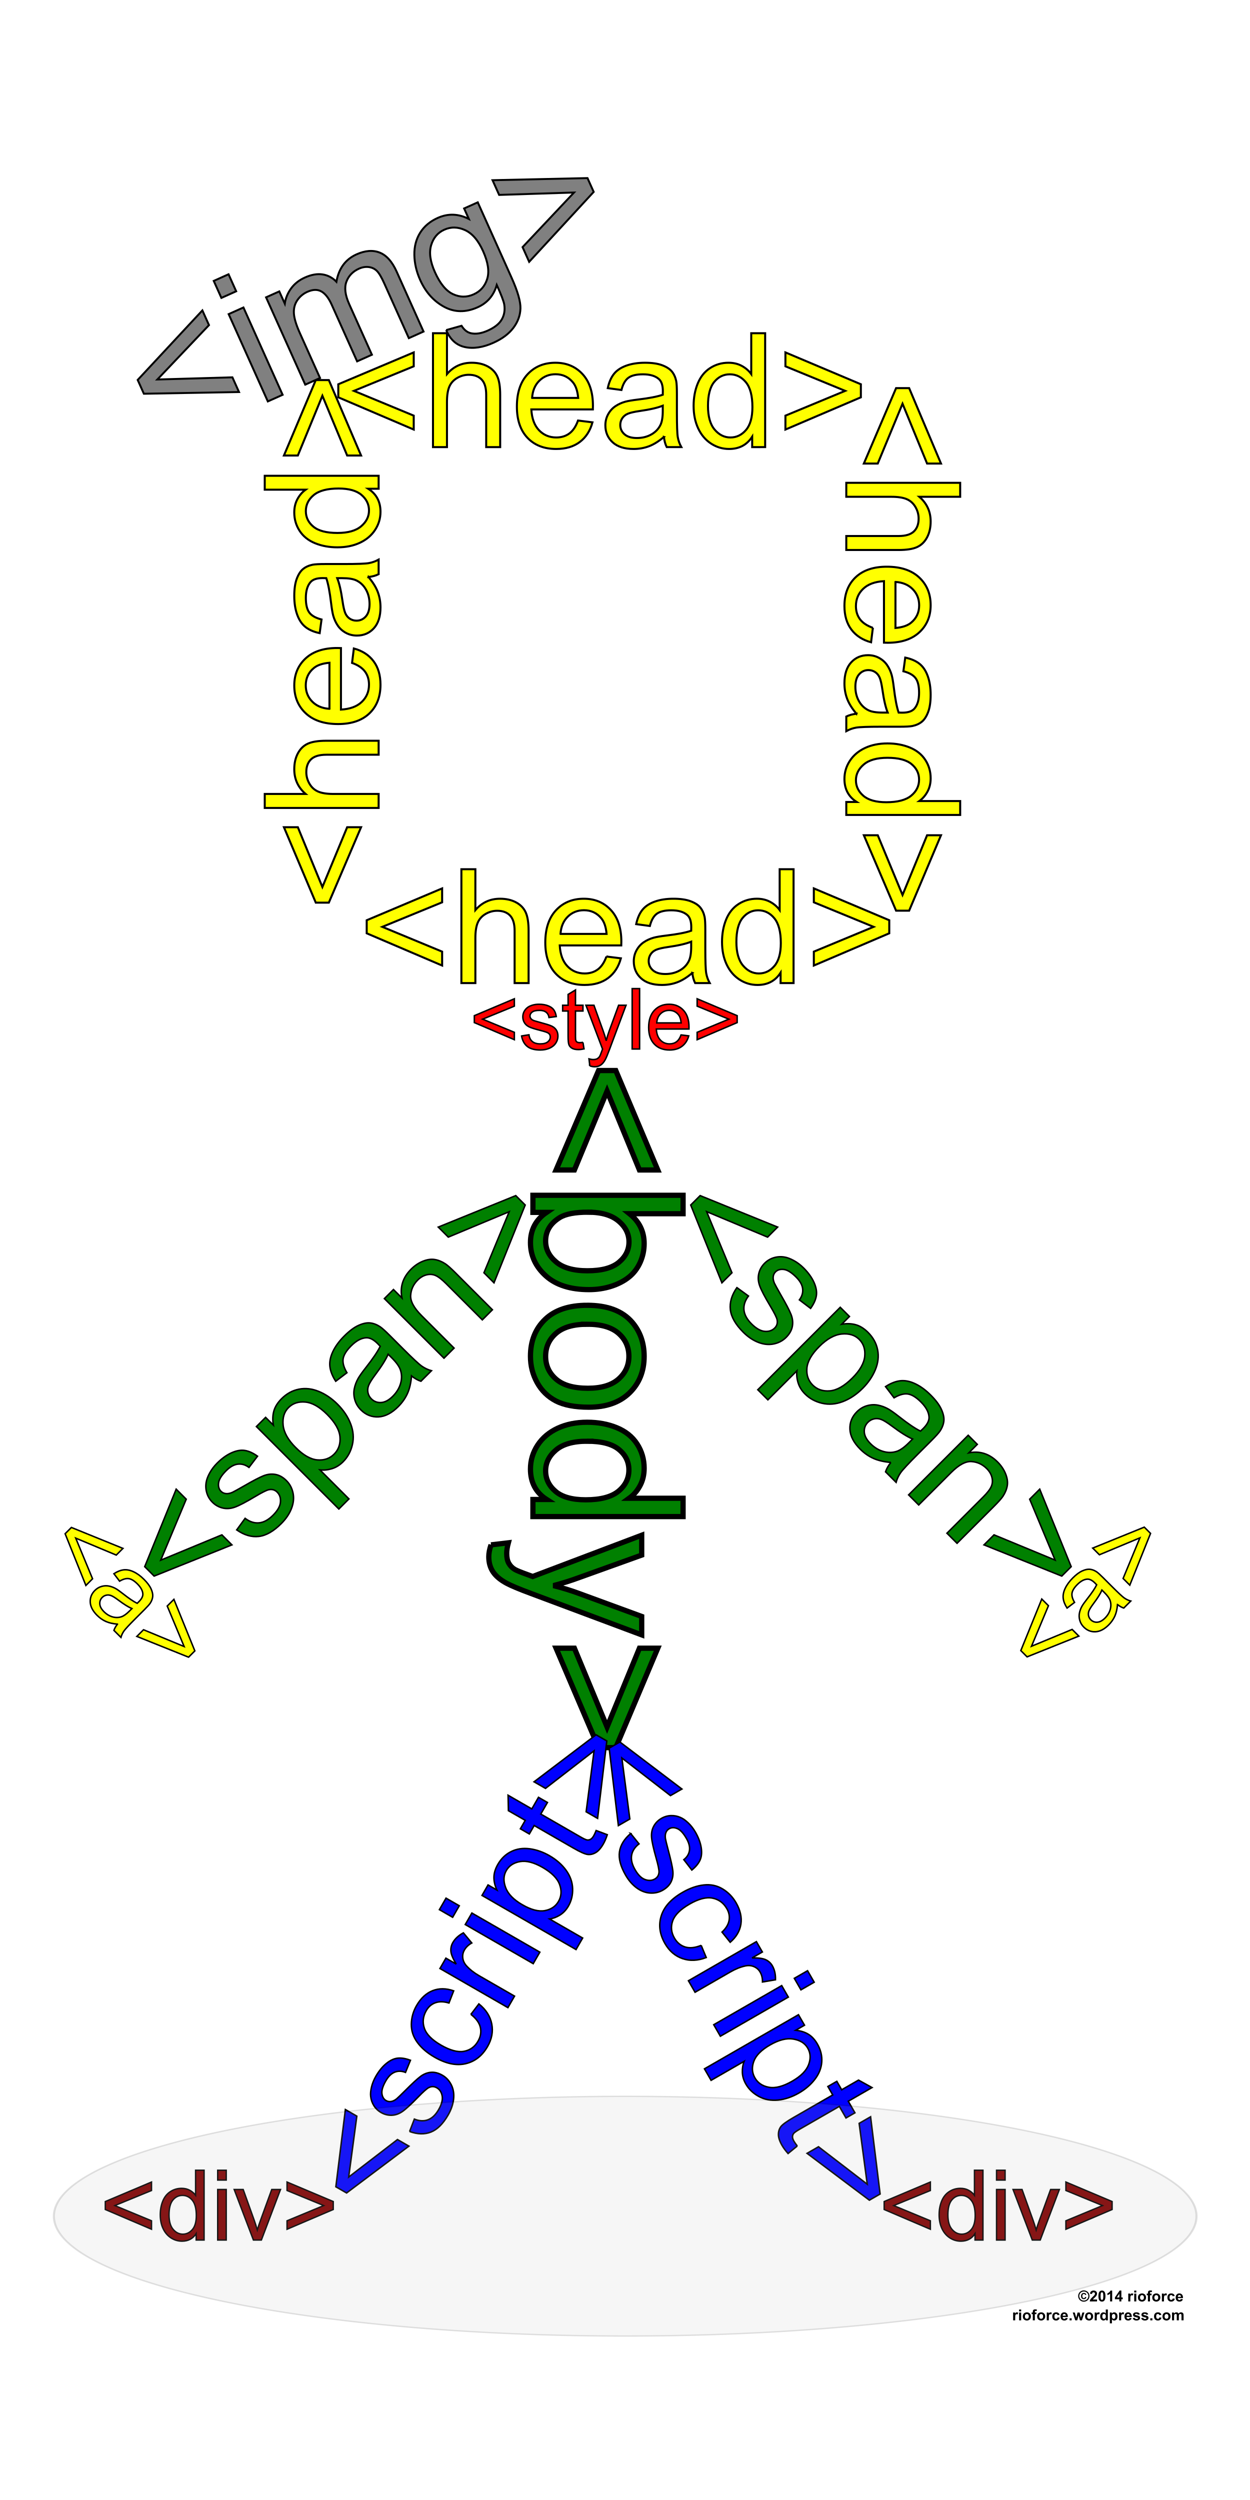 <?xml version="1.0" encoding="UTF-8" standalone="no"?>
<!-- Created with Inkscape (http://www.inkscape.org/) -->

<svg
   xmlns:dc="http://purl.org/dc/elements/1.1/"
   xmlns:cc="http://creativecommons.org/ns#"
   xmlns:rdf="http://www.w3.org/1999/02/22-rdf-syntax-ns#"
   xmlns:svg="http://www.w3.org/2000/svg"
   xmlns="http://www.w3.org/2000/svg"
   xmlns:sodipodi="http://sodipodi.sourceforge.net/DTD/sodipodi-0.dtd"
   xmlns:inkscape="http://www.inkscape.org/namespaces/inkscape"
   width="256"
   height="512"
   id="svg2"
   version="1.1"
   inkscape:version="0.48.4 r9939"
   sodipodi:docname="HTML Skeleton.svg">
  <defs
     id="defs4">
    <filter
       id="filter3124"
       inkscape:label="Feather"
       inkscape:menu="ABCs"
       inkscape:menu-tooltip="Blurred mask on the edge without altering the contents"
       color-interpolation-filters="sRGB">
      <feGaussianBlur
         id="feGaussianBlur3126"
         result="result6"
         stdDeviation="5" />
      <feComposite
         in2="result6"
         id="feComposite3128"
         operator="atop"
         in="SourceGraphic"
         result="result91" />
      <feComposite
         in2="result91"
         id="feComposite3130"
         operator="in"
         result="result92" />
      <feComposite
         in2="result92"
         id="feComposite3132"
         operator="in" />
    </filter>
  </defs>
  <sodipodi:namedview
     id="base"
     pagecolor="#ffffff"
     bordercolor="#666666"
     borderopacity="1.0"
     inkscape:pageopacity="0.0"
     inkscape:pageshadow="2"
     inkscape:zoom="0.7"
     inkscape:cx="-233.04149"
     inkscape:cy="245.32127"
     inkscape:document-units="px"
     inkscape:current-layer="layer1"
     showgrid="false"
     inkscape:window-width="1366"
     inkscape:window-height="705"
     inkscape:window-x="-8"
     inkscape:window-y="-8"
     inkscape:window-maximized="1" />
  <g
     inkscape:label="Layer 1"
     inkscape:groupmode="layer"
     id="layer1"
     transform="translate(0,-540.362)">
    <g
       transform="matrix(0,1.074,-1.074,0,385.379,1650.221)"
       style="font-size:40px;font-style:normal;font-weight:normal;line-height:125%;letter-spacing:0px;word-spacing:0px;fill:#008000;fill-opacity:1;stroke:#000000;font-family:Sans"
       id="flowRoot3089">
      <path
         d="m -829.25,244.685 0,-3.281 18.965,-8.008 0,3.496 -15.039,6.172 15.039,6.23 0,3.496 z"
         id="path3154"
         inkscape:connector-curvature="0" />
      <path
         d="m -802.199,257.204 -3.262,0 0,-28.633 3.516,0 0,10.215 c 1.484,-1.862 3.379,-2.793 5.684,-2.793 1.276,2e-5 2.484,0.257 3.623,0.771 1.139,0.514 2.077,1.237 2.812,2.168 0.736,0.931 1.312,2.054 1.729,3.369 0.417,1.315 0.625,2.721 0.625,4.219 -2e-5,3.555 -0.879,6.302 -2.637,8.242 -1.758,1.94 -3.867,2.91 -6.328,2.91 -2.448,0 -4.369,-1.022 -5.762,-3.066 z m -0.039,-10.527 c -10e-6,2.487 0.339,4.284 1.016,5.391 1.107,1.81 2.604,2.715 4.492,2.715 1.536,1e-5 2.865,-0.667 3.984,-2.002 1.12,-1.335 1.68,-3.324 1.68,-5.967 -10e-6,-2.708 -0.537,-4.707 -1.611,-5.996 -1.074,-1.289 -2.373,-1.934 -3.896,-1.934 -1.536,1e-5 -2.865,0.667 -3.984,2.002 -1.12,1.335 -1.68,3.265 -1.68,5.791 z"
         id="path3156"
         inkscape:connector-curvature="0" />
      <path
         d="m -784.484,246.833 c -10e-6,-3.841 1.068,-6.686 3.203,-8.535 1.784,-1.536 3.958,-2.305 6.523,-2.305 2.852,2e-5 5.182,0.934 6.992,2.803 1.81,1.869 2.715,4.45 2.715,7.744 -2e-5,2.669 -0.4,4.769 -1.201,6.299 -0.801,1.53 -1.966,2.718 -3.496,3.564 -1.53,0.846 -3.2,1.27 -5.01,1.27 -2.904,0 -5.251,-0.931 -7.041,-2.793 -1.79,-1.862 -2.686,-4.544 -2.686,-8.047 z m 3.613,0 c -10e-6,2.656 0.579,4.645 1.738,5.967 1.159,1.322 2.617,1.982 4.375,1.982 1.745,1e-5 3.197,-0.664 4.355,-1.992 1.159,-1.328 1.738,-3.353 1.738,-6.074 -2e-5,-2.565 -0.583,-4.508 -1.748,-5.83 -1.165,-1.322 -2.614,-1.982 -4.346,-1.982 -1.758,2e-5 -3.216,0.658 -4.375,1.973 -1.159,1.315 -1.738,3.301 -1.738,5.957 z"
         id="path3158"
         inkscape:connector-curvature="0" />
      <path
         d="m -747.453,257.204 0,-2.617 c -1.315,2.057 -3.249,3.086 -5.801,3.086 -1.654,0 -3.174,-0.456 -4.561,-1.367 -1.387,-0.911 -2.461,-2.184 -3.223,-3.818 -0.762,-1.634 -1.143,-3.512 -1.143,-5.635 0,-2.07 0.345,-3.949 1.035,-5.635 0.69,-1.686 1.725,-2.978 3.105,-3.877 1.38,-0.898 2.923,-1.348 4.629,-1.348 1.25,2e-5 2.363,0.264 3.34,0.791 0.977,0.527 1.771,1.214 2.383,2.061 l 0,-10.273 3.496,0 0,28.633 z m -11.113,-10.352 c 0,2.656 0.56,4.642 1.68,5.957 1.12,1.315 2.441,1.973 3.965,1.973 1.536,1e-5 2.842,-0.628 3.916,-1.885 1.074,-1.257 1.611,-3.174 1.611,-5.752 -2e-5,-2.839 -0.547,-4.922 -1.641,-6.25 -1.094,-1.328 -2.441,-1.992 -4.043,-1.992 -1.563,2e-5 -2.868,0.638 -3.916,1.914 -1.048,1.276 -1.572,3.288 -1.572,6.035 z"
         id="path3160"
         inkscape:connector-curvature="0" />
      <path
         d="m -738.801,265.192 -0.391,-3.301 c 0.768,0.208 1.439,0.312 2.012,0.312 0.781,-10e-6 1.406,-0.13 1.875,-0.391 0.469,-0.26 0.853,-0.625 1.152,-1.094 0.221,-0.352 0.579,-1.224 1.074,-2.617 0.065,-0.195 0.169,-0.482 0.312,-0.859 l -7.871,-20.781 3.789,0 4.316,12.012 c 0.56,1.523 1.061,3.125 1.504,4.805 0.404,-1.615 0.885,-3.19 1.445,-4.727 l 4.434,-12.09 3.516,0 -7.891,21.094 c -0.846,2.279 -1.504,3.848 -1.973,4.707 -0.625,1.159 -1.341,2.008 -2.148,2.549 -0.807,0.54 -1.771,0.811 -2.891,0.811 -0.677,-1e-5 -1.432,-0.143 -2.266,-0.43 z"
         id="path3162"
         inkscape:connector-curvature="0" />
      <path
         d="m -700.129,244.685 -18.965,8.105 0,-3.496 15.02,-6.23 -15.02,-6.172 0,-3.496 18.965,8.008 z"
         id="path3164"
         inkscape:connector-curvature="0" />
    </g>
    <g
       style="font-size:40.47px;font-style:normal;font-weight:normal;line-height:125%;letter-spacing:0px;word-spacing:0px;fill:#ff0000;fill-opacity:1;stroke:#000000;stroke-width:0.712;font-family:Sans"
       id="text3097"
       transform="matrix(0.427,0,0,0.427,-290.831,564.312)">
      <path
         d="m 908.606,434.372 0,-3.32 19.188,-8.102 0,3.537 -15.216,6.244 15.216,6.304 0,3.537 z"
         id="path3167"
         inkscape:connector-curvature="0" />
      <path
         d="m 931.271,440.774 3.517,-0.553 c 0.198,1.41 0.748,2.49 1.65,3.241 0.902,0.751 2.164,1.126 3.784,1.126 1.634,1e-5 2.846,-0.333 3.636,-0.998 0.79,-0.665 1.186,-1.446 1.186,-2.342 -2e-5,-0.804 -0.349,-1.436 -1.047,-1.897 -0.487,-0.316 -1.699,-0.718 -3.636,-1.205 -2.608,-0.659 -4.417,-1.228 -5.424,-1.709 -1.008,-0.481 -1.772,-1.146 -2.292,-1.996 -0.52,-0.85 -0.781,-1.788 -0.781,-2.816 0,-0.935 0.214,-1.802 0.642,-2.599 0.428,-0.797 1.011,-1.459 1.749,-1.986 0.553,-0.408 1.308,-0.754 2.263,-1.037 0.955,-0.283 1.979,-0.425 3.073,-0.425 1.647,2e-5 3.093,0.237 4.338,0.711 1.245,0.474 2.164,1.117 2.757,1.927 0.593,0.81 1.001,1.894 1.225,3.251 l -3.478,0.474 c -0.158,-1.08 -0.616,-1.923 -1.373,-2.529 -0.758,-0.606 -1.828,-0.909 -3.211,-0.909 -1.634,2e-5 -2.799,0.27 -3.498,0.81 -0.698,0.54 -1.047,1.173 -1.047,1.897 0,0.461 0.145,0.876 0.435,1.245 0.29,0.382 0.744,0.698 1.364,0.949 0.356,0.132 1.403,0.435 3.142,0.909 2.516,0.672 4.272,1.222 5.266,1.65 0.995,0.428 1.775,1.051 2.342,1.867 0.566,0.817 0.85,1.831 0.85,3.043 -2e-5,1.186 -0.346,2.302 -1.037,3.349 -0.692,1.047 -1.69,1.858 -2.994,2.431 -1.304,0.573 -2.78,0.86 -4.426,0.86 -2.727,0 -4.805,-0.566 -6.235,-1.699 -1.429,-1.133 -2.342,-2.813 -2.737,-5.039 z"
         id="path3169"
         inkscape:connector-curvature="0" />
      <path
         d="m 960.695,443.857 0.514,3.142 c -1.001,0.211 -1.897,0.316 -2.687,0.316 -1.291,0 -2.292,-0.204 -3.004,-0.613 -0.711,-0.408 -1.212,-0.945 -1.502,-1.611 -0.29,-0.665 -0.435,-2.065 -0.435,-4.199 l 0,-12.074 -2.608,0 0,-2.767 2.608,0 0,-5.197 3.537,-2.134 0,7.331 3.577,0 0,2.767 -3.577,0 0,12.272 c -10e-6,1.014 0.063,1.667 0.188,1.956 0.125,0.29 0.329,0.52 0.613,0.692 0.283,0.171 0.688,0.257 1.215,0.257 0.395,1e-5 0.916,-0.046 1.561,-0.138 z"
         id="path3171"
         inkscape:connector-curvature="0" />
      <path
         d="m 963.996,455.121 -0.395,-3.34 c 0.777,0.211 1.456,0.316 2.035,0.316 0.79,-1e-5 1.423,-0.132 1.897,-0.395 0.474,-0.263 0.863,-0.632 1.166,-1.107 0.224,-0.356 0.586,-1.238 1.087,-2.648 0.066,-0.198 0.171,-0.487 0.316,-0.869 l -7.964,-21.026 3.834,0 4.367,12.153 c 0.566,1.541 1.074,3.162 1.522,4.861 0.408,-1.634 0.896,-3.228 1.462,-4.782 l 4.486,-12.232 3.557,0 -7.983,21.342 c -0.856,2.305 -1.522,3.893 -1.996,4.762 -0.632,1.172 -1.357,2.032 -2.174,2.579 -0.817,0.547 -1.792,0.82 -2.925,0.82 -0.685,-1e-5 -1.449,-0.145 -2.292,-0.435 z"
         id="path3173"
         inkscape:connector-curvature="0" />
      <path
         d="m 984.31,447.039 0,-28.97 3.557,0 0,28.97 z"
         id="path3175"
         inkscape:connector-curvature="0" />
      <path
         d="m 1007.766,440.28 3.675,0.455 c -0.58,2.147 -1.653,3.814 -3.221,5 -1.568,1.186 -3.57,1.778 -6.007,1.778 -3.07,0 -5.503,-0.945 -7.302,-2.836 -1.798,-1.89 -2.697,-4.542 -2.697,-7.954 0,-3.531 0.909,-6.271 2.727,-8.221 1.818,-1.95 4.176,-2.925 7.074,-2.925 2.806,2e-5 5.098,0.955 6.877,2.865 1.778,1.91 2.668,4.598 2.668,8.062 0,0.211 -0.01,0.527 -0.02,0.949 l -15.651,0 c 0.132,2.305 0.784,4.071 1.956,5.296 1.172,1.225 2.635,1.838 4.387,1.838 1.304,1e-5 2.417,-0.343 3.34,-1.028 0.922,-0.685 1.653,-1.778 2.193,-3.28 z m -11.679,-5.75 11.718,0 c -0.158,-1.765 -0.606,-3.089 -1.344,-3.972 -1.133,-1.37 -2.602,-2.055 -4.407,-2.055 -1.634,2e-5 -3.007,0.547 -4.12,1.64 -1.113,1.093 -1.729,2.556 -1.848,4.387 z"
         id="path3177"
         inkscape:connector-curvature="0" />
      <path
         d="m 1034.661,434.372 -19.188,8.201 0,-3.537 15.196,-6.304 -15.196,-6.244 0,-3.537 19.188,8.102 z"
         id="path3179"
         inkscape:connector-curvature="0" />
    </g>
    <g
       transform="matrix(0.302,-0.302,0.302,0.302,-290.831,564.312)"
       style="font-size:51.844px;font-style:normal;font-weight:normal;line-height:125%;letter-spacing:0px;word-spacing:0px;fill:#ffff00;fill-opacity:1;stroke:#000000;stroke-width:0.712;font-family:Sans"
       id="text3101">
      <path
         d="m 307.624,1351.913 0,-4.253 24.58,-10.379 0,4.531 -19.492,7.999 19.492,8.075 0,4.531 z"
         id="path3182"
         inkscape:connector-curvature="0" />
      <path
         d="m 356.025,1364.823 c -1.688,1.435 -3.312,2.447 -4.873,3.038 -1.561,0.591 -3.236,0.886 -5.025,0.886 -2.953,0 -5.223,-0.722 -6.81,-2.164 -1.586,-1.443 -2.38,-3.287 -2.38,-5.531 0,-1.316 0.3,-2.519 0.899,-3.607 0.599,-1.089 1.384,-1.962 2.354,-2.62 0.97,-0.658 2.063,-1.156 3.278,-1.494 0.894,-0.236 2.245,-0.464 4.05,-0.683 3.679,-0.439 6.388,-0.962 8.126,-1.569 0.017,-0.624 0.025,-1.021 0.025,-1.19 -2e-5,-1.856 -0.43,-3.164 -1.291,-3.924 -1.164,-1.029 -2.894,-1.544 -5.189,-1.544 -2.143,10e-5 -3.725,0.376 -4.746,1.127 -1.021,0.751 -1.776,2.08 -2.266,3.987 l -4.455,-0.608 c 0.405,-1.907 1.072,-3.447 2,-4.62 0.928,-1.173 2.27,-2.076 4.025,-2.709 1.755,-0.633 3.789,-0.949 6.101,-0.949 2.295,0 4.16,0.27 5.594,0.81 1.434,0.54 2.489,1.219 3.164,2.038 0.675,0.819 1.148,1.852 1.418,3.101 0.152,0.776 0.228,2.177 0.228,4.202 l 0,6.075 c -3e-5,4.236 0.097,6.915 0.291,8.037 0.194,1.122 0.578,2.198 1.152,3.228 l -4.759,0 c -0.473,-0.945 -0.776,-2.05 -0.911,-3.316 z m -0.38,-10.176 c -1.654,0.675 -4.135,1.249 -7.442,1.721 -1.873,0.27 -3.198,0.574 -3.974,0.911 -0.776,0.338 -1.375,0.831 -1.797,1.481 -0.422,0.65 -0.633,1.371 -0.633,2.164 0,1.215 0.46,2.228 1.38,3.038 0.92,0.81 2.266,1.215 4.038,1.215 1.755,0 3.316,-0.384 4.683,-1.152 1.367,-0.768 2.371,-1.818 3.012,-3.152 0.489,-1.029 0.734,-2.548 0.734,-4.557 z"
         id="path3184"
         inkscape:connector-curvature="0" />
      <path
         d="m 391.338,1351.913 -24.58,10.505 0,-4.531 19.467,-8.075 -19.467,-7.999 0,-4.531 24.58,10.379 z"
         id="path3186"
         inkscape:connector-curvature="0" />
    </g>
    <g
       transform="matrix(0.302,-0.302,0.302,0.302,-290.831,564.312)"
       style="font-size:77.954px;font-style:normal;font-weight:normal;line-height:125%;letter-spacing:0px;word-spacing:0px;fill:#008000;fill-opacity:1;stroke:#000000;stroke-width:0.712;font-family:Sans"
       id="text3105">
      <path
         d="m 39.012,1028.528 0,-6.395 36.96,-15.606 0,6.813 -29.309,12.028 29.309,12.142 0,6.813 z"
         id="path3189"
         inkscape:connector-curvature="0" />
      <path
         d="m 82.671,1040.861 6.775,-1.066 c 0.381,2.715 1.44,4.796 3.178,6.242 1.738,1.446 4.168,2.17 7.289,2.17 3.147,0 5.481,-0.641 7.004,-1.922 1.523,-1.281 2.284,-2.785 2.284,-4.511 -3e-5,-1.548 -0.672,-2.766 -2.017,-3.654 -0.939,-0.609 -3.273,-1.383 -7.004,-2.322 -5.024,-1.269 -8.507,-2.366 -10.448,-3.292 -1.941,-0.926 -3.413,-2.208 -4.415,-3.844 -1.002,-1.637 -1.504,-3.445 -1.504,-5.424 -4e-6,-1.802 0.412,-3.47 1.237,-5.005 0.825,-1.535 1.948,-2.81 3.369,-3.825 1.066,-0.787 2.519,-1.453 4.358,-1.998 1.84,-0.546 3.813,-0.818 5.919,-0.818 3.172,10e-5 5.957,0.457 8.355,1.37 2.398,0.914 4.168,2.151 5.31,3.711 1.142,1.561 1.929,3.648 2.36,6.261 l -6.699,0.913 c -0.305,-2.081 -1.186,-3.705 -2.645,-4.872 -1.459,-1.167 -3.521,-1.751 -6.185,-1.751 -3.147,0 -5.392,0.52 -6.737,1.561 -1.345,1.04 -2.017,2.259 -2.017,3.654 -1e-5,0.888 0.279,1.688 0.837,2.398 0.558,0.736 1.434,1.345 2.626,1.827 0.685,0.254 2.702,0.837 6.052,1.751 4.847,1.294 8.228,2.354 10.144,3.178 1.916,0.825 3.419,2.024 4.511,3.597 1.091,1.573 1.637,3.527 1.637,5.862 -3e-5,2.284 -0.666,4.434 -1.998,6.452 -1.332,2.017 -3.254,3.578 -5.767,4.682 -2.512,1.104 -5.354,1.656 -8.526,1.656 -5.253,0 -9.256,-1.091 -12.009,-3.273 -2.753,-2.182 -4.511,-5.418 -5.272,-9.706 z"
         id="path3191"
         inkscape:connector-curvature="0" />
      <path
         d="m 124.389,1068.419 0,-55.915 6.242,0 0,5.253 c 1.472,-2.055 3.134,-3.597 4.986,-4.625 1.852,-1.028 4.098,-1.542 6.737,-1.542 3.451,10e-5 6.496,0.888 9.135,2.664 2.639,1.776 4.631,4.282 5.976,7.518 1.345,3.235 2.017,6.782 2.017,10.639 -4e-5,4.136 -0.742,7.86 -2.227,11.172 -1.485,3.312 -3.641,5.849 -6.471,7.613 -2.829,1.764 -5.805,2.645 -8.926,2.645 -2.284,0 -4.333,-0.482 -6.147,-1.446 -1.814,-0.964 -3.305,-2.182 -4.472,-3.654 l 0,19.679 z m 6.204,-35.475 c -1e-5,5.202 1.053,9.046 3.159,11.533 2.106,2.487 4.656,3.73 7.651,3.73 3.045,0 5.652,-1.288 7.822,-3.863 2.17,-2.576 3.254,-6.566 3.254,-11.971 -4e-5,-5.151 -1.059,-9.008 -3.178,-11.571 -2.119,-2.563 -4.65,-3.844 -7.594,-3.844 -2.918,0 -5.5,1.364 -7.746,4.092 -2.246,2.728 -3.369,6.693 -3.369,11.895 z"
         id="path3193"
         inkscape:connector-curvature="0" />
      <path
         d="m 194.159,1047.941 c -2.538,2.157 -4.98,3.679 -7.327,4.568 -2.347,0.888 -4.866,1.332 -7.556,1.332 -4.441,0 -7.854,-1.085 -10.239,-3.254 -2.385,-2.17 -3.578,-4.942 -3.578,-8.317 0,-1.979 0.45,-3.787 1.351,-5.424 0.901,-1.637 2.081,-2.95 3.54,-3.94 1.459,-0.99 3.102,-1.738 4.929,-2.246 1.345,-0.355 3.375,-0.698 6.09,-1.028 5.532,-0.66 9.605,-1.446 12.218,-2.36 0.025,-0.939 0.038,-1.535 0.038,-1.789 -3e-5,-2.791 -0.647,-4.758 -1.941,-5.9 -1.751,-1.548 -4.352,-2.322 -7.803,-2.322 -3.223,0 -5.602,0.565 -7.137,1.694 -1.535,1.129 -2.671,3.128 -3.407,5.995 l -6.699,-0.913 c 0.609,-2.868 1.611,-5.183 3.007,-6.947 1.396,-1.764 3.413,-3.121 6.052,-4.073 2.639,-0.952 5.697,-1.427 9.173,-1.427 3.451,10e-5 6.255,0.406 8.412,1.218 2.157,0.812 3.743,1.833 4.758,3.064 1.015,1.231 1.726,2.785 2.132,4.663 0.228,1.167 0.343,3.273 0.343,6.319 l 0,9.135 c -4e-5,6.369 0.146,10.398 0.438,12.085 0.292,1.688 0.869,3.305 1.732,4.853 l -7.156,0 c -0.711,-1.421 -1.167,-3.083 -1.37,-4.986 z m -0.571,-15.302 c -2.487,1.015 -6.217,1.878 -11.191,2.588 -2.817,0.406 -4.809,0.863 -5.976,1.37 -1.167,0.507 -2.068,1.25 -2.703,2.227 -0.634,0.977 -0.952,2.062 -0.952,3.254 -10e-6,1.827 0.691,3.35 2.074,4.568 1.383,1.218 3.407,1.827 6.071,1.827 2.639,0 4.986,-0.577 7.042,-1.732 2.055,-1.155 3.565,-2.734 4.53,-4.739 0.736,-1.548 1.104,-3.832 1.104,-6.851 z"
         id="path3195"
         inkscape:connector-curvature="0" />
      <path
         d="m 211.173,1052.927 0,-40.423 6.166,0 0,5.748 c 2.969,-4.441 7.257,-6.661 12.865,-6.661 2.436,10e-5 4.675,0.438 6.718,1.313 2.043,0.875 3.572,2.024 4.587,3.445 1.015,1.421 1.726,3.109 2.132,5.062 0.254,1.269 0.381,3.489 0.381,6.661 l 0,24.855 -6.851,0 0,-24.589 c -4e-5,-2.791 -0.266,-4.878 -0.799,-6.261 -0.533,-1.383 -1.478,-2.487 -2.836,-3.312 -1.358,-0.825 -2.95,-1.237 -4.777,-1.237 -2.918,0 -5.437,0.926 -7.556,2.779 -2.119,1.853 -3.178,5.367 -3.178,10.544 l 0,22.077 z"
         id="path3197"
         inkscape:connector-curvature="0" />
      <path
         d="m 290.65,1028.528 -36.96,15.796 0,-6.813 29.271,-12.142 -29.271,-12.028 0,-6.813 36.96,15.606 z"
         id="path3199"
         inkscape:connector-curvature="0" />
    </g>
    <g
       style="font-size:76.305px;font-style:normal;font-weight:normal;line-height:125%;letter-spacing:0px;word-spacing:0px;fill:#ffff00;fill-opacity:1;stroke:#000000;stroke-width:0.974;font-family:Sans"
       id="text3109"
       transform="matrix(0.427,0,0,0.427,-290.831,564.312)">
      <path
         d="m 856.982,391.545 0,-6.259 36.178,-15.276 0,6.669 -28.689,11.774 28.689,11.885 0,6.669 z"
         id="path3202"
         inkscape:connector-curvature="0" />
      <path
         d="m 902.4,415.427 0,-54.621 6.706,0 0,19.598 c 3.13,-3.626 7.079,-5.44 11.848,-5.44 2.931,4e-5 5.477,0.578 7.638,1.732 2.161,1.155 3.707,2.751 4.639,4.788 0.931,2.037 1.397,4.993 1.397,8.867 l 0,25.075 -6.706,0 0,-25.075 c -3e-5,-3.353 -0.727,-5.794 -2.18,-7.321 -1.453,-1.528 -3.509,-2.291 -6.166,-2.291 -1.987,4e-5 -3.856,0.515 -5.607,1.546 -1.751,1.031 -2.999,2.428 -3.744,4.192 -0.745,1.764 -1.118,4.198 -1.118,7.303 l 0,21.647 z"
         id="path3204"
         inkscape:connector-curvature="0" />
      <path
         d="m 971.961,402.685 6.93,0.857 c -1.093,4.049 -3.117,7.191 -6.073,9.426 -2.956,2.236 -6.731,3.353 -11.326,3.353 -5.787,0 -10.376,-1.782 -13.767,-5.347 -3.391,-3.564 -5.086,-8.563 -5.086,-14.996 -10e-6,-6.657 1.714,-11.823 5.142,-15.499 3.428,-3.676 7.874,-5.514 13.338,-5.514 5.291,4e-5 9.613,1.801 12.966,5.402 3.353,3.602 5.03,8.669 5.03,15.201 -3e-5,0.397 -0.013,0.994 -0.037,1.788 l -29.509,0 c 0.248,4.347 1.478,7.675 3.689,9.985 2.211,2.31 4.968,3.465 8.271,3.465 2.459,1e-5 4.558,-0.646 6.297,-1.937 1.739,-1.292 3.117,-3.353 4.136,-6.185 z m -22.02,-10.842 22.094,0 c -0.298,-3.328 -1.143,-5.825 -2.534,-7.489 -2.136,-2.583 -4.906,-3.875 -8.309,-3.875 -3.08,3e-5 -5.669,1.031 -7.768,3.092 -2.099,2.062 -3.26,4.819 -3.484,8.271 z"
         id="path3206"
         inkscape:connector-curvature="0" />
      <path
         d="m 1013.169,410.546 c -2.484,2.111 -4.875,3.602 -7.172,4.471 -2.298,0.869 -4.763,1.304 -7.396,1.304 -4.347,0 -7.688,-1.062 -10.022,-3.186 -2.335,-2.124 -3.502,-4.837 -3.502,-8.141 0,-1.937 0.441,-3.707 1.323,-5.309 0.882,-1.602 2.037,-2.888 3.465,-3.856 1.428,-0.969 3.037,-1.701 4.825,-2.198 1.316,-0.348 3.304,-0.683 5.961,-1.006 5.415,-0.646 9.401,-1.416 11.96,-2.31 0.025,-0.919 0.037,-1.503 0.037,-1.751 0,-2.732 -0.633,-4.657 -1.9,-5.775 -1.714,-1.515 -4.26,-2.273 -7.638,-2.273 -3.155,4e-5 -5.483,0.553 -6.986,1.658 -1.503,1.105 -2.614,3.061 -3.335,5.868 l -6.557,-0.894 c 0.596,-2.807 1.577,-5.073 2.943,-6.8 1.366,-1.726 3.341,-3.055 5.924,-3.987 2.583,-0.931 5.576,-1.397 8.979,-1.397 3.378,4e-5 6.123,0.397 8.234,1.192 2.111,0.795 3.664,1.795 4.657,2.999 0.994,1.205 1.689,2.726 2.086,4.564 0.224,1.143 0.335,3.204 0.335,6.185 l 0,8.942 c -10e-5,6.235 0.143,10.178 0.428,11.829 0.286,1.652 0.851,3.235 1.695,4.75 l -7.005,0 c -0.696,-1.391 -1.143,-3.018 -1.341,-4.881 z m -0.559,-14.978 c -2.434,0.994 -6.086,1.838 -10.954,2.534 -2.757,0.397 -4.707,0.845 -5.849,1.341 -1.143,0.497 -2.024,1.223 -2.645,2.18 -0.621,0.956 -0.931,2.018 -0.931,3.186 -10e-6,1.788 0.677,3.279 2.031,4.471 1.354,1.192 3.335,1.788 5.943,1.788 2.583,10e-6 4.881,-0.565 6.893,-1.695 2.012,-1.13 3.49,-2.676 4.434,-4.639 0.72,-1.515 1.08,-3.751 1.081,-6.706 z"
         id="path3208"
         inkscape:connector-curvature="0" />
      <path
         d="m 1055.494,415.427 0,-4.993 c -2.509,3.925 -6.197,5.887 -11.066,5.887 -3.155,0 -6.054,-0.869 -8.7,-2.608 -2.645,-1.739 -4.694,-4.167 -6.148,-7.284 -1.453,-3.117 -2.18,-6.7 -2.18,-10.749 0,-3.949 0.658,-7.532 1.975,-10.749 1.316,-3.217 3.291,-5.682 5.924,-7.396 2.633,-1.714 5.576,-2.571 8.83,-2.571 2.385,4e-5 4.508,0.503 6.371,1.509 1.863,1.006 3.378,2.316 4.545,3.931 l 0,-19.598 6.669,0 0,54.621 z m -21.2,-19.747 c 0,5.067 1.068,8.855 3.204,11.364 2.136,2.509 4.657,3.763 7.563,3.763 2.931,1e-5 5.421,-1.198 7.47,-3.595 2.049,-2.397 3.074,-6.054 3.074,-10.973 -10e-5,-5.415 -1.043,-9.389 -3.13,-11.923 -2.087,-2.534 -4.657,-3.8 -7.713,-3.8 -2.981,4e-5 -5.471,1.217 -7.47,3.651 -2,2.434 -2.999,6.272 -2.999,11.513 z"
         id="path3210"
         inkscape:connector-curvature="0" />
      <path
         d="m 1107.619,391.545 -36.178,15.462 0,-6.669 28.652,-11.885 -28.652,-11.774 0,-6.669 36.178,15.276 z"
         id="path3212"
         inkscape:connector-curvature="0" />
    </g>
    <g
       transform="matrix(0,0.427,-0.427,0,-290.831,564.312)"
       style="font-size:76.305px;font-style:normal;font-weight:normal;line-height:125%;letter-spacing:0px;word-spacing:0px;fill:#ffff00;fill-opacity:1;stroke:#000000;stroke-width:0.974;font-family:Sans"
       id="text3113">
      <path
         d="m 130.057,-1110.889 0,-6.259 36.178,-15.276 0,6.669 -28.689,11.774 28.689,11.885 0,6.669 z"
         id="path3215"
         inkscape:connector-curvature="0" />
      <path
         d="m 175.475,-1087.007 0,-54.621 6.706,0 0,19.598 c 3.13,-3.626 7.079,-5.44 11.848,-5.44 2.931,10e-5 5.477,0.578 7.638,1.732 2.161,1.155 3.707,2.751 4.639,4.788 0.931,2.037 1.397,4.993 1.397,8.867 l 0,25.075 -6.706,0 0,-25.075 c -3e-5,-3.353 -0.727,-5.794 -2.18,-7.321 -1.453,-1.528 -3.509,-2.291 -6.166,-2.291 -1.987,1e-4 -3.856,0.515 -5.607,1.546 -1.751,1.031 -2.999,2.428 -3.744,4.191 -0.745,1.764 -1.118,4.198 -1.118,7.303 l 0,21.647 z"
         id="path3217"
         inkscape:connector-curvature="0" />
      <path
         d="m 245.036,-1099.749 6.93,0.857 c -1.093,4.049 -3.117,7.191 -6.073,9.426 -2.956,2.236 -6.731,3.353 -11.326,3.353 -5.787,0 -10.376,-1.782 -13.767,-5.347 -3.391,-3.564 -5.086,-8.563 -5.086,-14.996 0,-6.657 1.714,-11.823 5.142,-15.499 3.428,-3.676 7.874,-5.514 13.338,-5.514 5.291,10e-5 9.613,1.801 12.966,5.402 3.353,3.602 5.03,8.669 5.03,15.201 -4e-5,0.398 -0.013,0.994 -0.037,1.788 l -29.509,0 c 0.248,4.347 1.478,7.675 3.689,9.985 2.211,2.31 4.968,3.465 8.271,3.465 2.459,0 4.558,-0.646 6.297,-1.937 1.739,-1.292 3.117,-3.353 4.136,-6.185 z m -22.02,-10.842 22.094,0 c -0.298,-3.328 -1.143,-5.825 -2.534,-7.489 -2.136,-2.583 -4.906,-3.875 -8.309,-3.875 -3.08,10e-5 -5.669,1.031 -7.768,3.092 -2.099,2.062 -3.26,4.819 -3.484,8.271 z"
         id="path3219"
         inkscape:connector-curvature="0" />
      <path
         d="m 286.243,-1091.888 c -2.484,2.111 -4.875,3.602 -7.172,4.471 -2.298,0.869 -4.763,1.304 -7.396,1.304 -4.347,0 -7.688,-1.062 -10.022,-3.186 -2.335,-2.124 -3.502,-4.837 -3.502,-8.141 -1e-5,-1.938 0.441,-3.707 1.323,-5.309 0.882,-1.602 2.037,-2.888 3.465,-3.856 1.428,-0.969 3.037,-1.701 4.825,-2.198 1.316,-0.348 3.304,-0.683 5.961,-1.006 5.415,-0.646 9.401,-1.416 11.96,-2.31 0.025,-0.919 0.037,-1.503 0.037,-1.751 -3e-5,-2.732 -0.633,-4.657 -1.9,-5.775 -1.714,-1.515 -4.26,-2.273 -7.638,-2.273 -3.155,0 -5.483,0.553 -6.986,1.658 -1.503,1.105 -2.614,3.061 -3.335,5.868 l -6.557,-0.894 c 0.596,-2.807 1.577,-5.073 2.943,-6.8 1.366,-1.726 3.341,-3.055 5.924,-3.987 2.583,-0.931 5.576,-1.397 8.979,-1.397 3.378,10e-5 6.123,0.398 8.234,1.192 2.111,0.795 3.664,1.795 4.657,2.999 0.994,1.205 1.689,2.726 2.086,4.564 0.224,1.143 0.335,3.204 0.335,6.185 l 0,8.942 c -4e-5,6.235 0.143,10.178 0.428,11.829 0.286,1.652 0.851,3.235 1.695,4.75 l -7.005,0 c -0.696,-1.391 -1.143,-3.018 -1.341,-4.881 z m -0.559,-14.978 c -2.434,0.994 -6.086,1.838 -10.954,2.534 -2.757,0.397 -4.707,0.845 -5.85,1.341 -1.143,0.497 -2.024,1.223 -2.645,2.18 -0.621,0.956 -0.931,2.018 -0.931,3.186 -10e-6,1.788 0.677,3.279 2.031,4.471 1.354,1.192 3.335,1.788 5.943,1.788 2.583,10e-5 4.881,-0.565 6.893,-1.695 2.012,-1.13 3.49,-2.676 4.434,-4.639 0.72,-1.515 1.08,-3.751 1.08,-6.706 z"
         id="path3221"
         inkscape:connector-curvature="0" />
      <path
         d="m 328.569,-1087.007 0,-4.993 c -2.509,3.925 -6.197,5.887 -11.066,5.887 -3.155,0 -6.054,-0.869 -8.7,-2.608 -2.645,-1.739 -4.695,-4.167 -6.148,-7.284 -1.453,-3.117 -2.18,-6.7 -2.18,-10.749 0,-3.949 0.658,-7.532 1.975,-10.749 1.316,-3.217 3.291,-5.682 5.924,-7.396 2.633,-1.714 5.576,-2.571 8.83,-2.571 2.385,10e-5 4.508,0.503 6.371,1.509 1.863,1.006 3.378,2.316 4.545,3.931 l 0,-19.598 6.669,0 0,54.621 z m -21.2,-19.747 c -10e-6,5.067 1.068,8.855 3.204,11.364 2.136,2.509 4.657,3.763 7.563,3.763 2.931,0 5.421,-1.198 7.47,-3.595 2.049,-2.397 3.074,-6.054 3.074,-10.973 -3e-5,-5.415 -1.043,-9.389 -3.13,-11.923 -2.086,-2.534 -4.657,-3.8 -7.712,-3.8 -2.981,0 -5.471,1.217 -7.47,3.651 -2,2.434 -2.999,6.272 -2.999,11.513 z"
         id="path3223"
         inkscape:connector-curvature="0" />
      <path
         d="m 380.693,-1110.889 -36.178,15.462 0,-6.669 28.652,-11.885 -28.652,-11.774 0,-6.669 36.178,15.276 z"
         id="path3225"
         inkscape:connector-curvature="0" />
    </g>
    <g
       transform="matrix(0,-0.427,0.427,0,-290.831,564.312)"
       style="font-size:76.305px;font-style:normal;font-weight:normal;line-height:125%;letter-spacing:0px;word-spacing:0px;fill:#ffff00;fill-opacity:1;stroke:#000000;stroke-width:0.974;font-family:Sans"
       id="text3117">
      <path
         d="m -376.839,838.82 0,-6.259 36.178,-15.276 0,6.669 -28.689,11.774 28.689,11.885 0,6.669 z"
         id="path3228"
         inkscape:connector-curvature="0" />
      <path
         d="m -331.421,862.703 0,-54.621 6.706,0 0,19.598 c 3.13,-3.626 7.079,-5.44 11.848,-5.44 2.931,4e-5 5.477,0.578 7.638,1.733 2.161,1.155 3.707,2.751 4.639,4.788 0.931,2.037 1.397,4.993 1.397,8.867 l 0,25.075 -6.706,0 0,-25.075 c -3e-5,-3.353 -0.727,-5.794 -2.18,-7.321 -1.453,-1.528 -3.509,-2.291 -6.166,-2.291 -1.987,3e-5 -3.856,0.515 -5.607,1.546 -1.751,1.031 -2.999,2.428 -3.744,4.192 -0.745,1.764 -1.118,4.198 -1.118,7.303 l 0,21.647 z"
         id="path3230"
         inkscape:connector-curvature="0" />
      <path
         d="m -261.86,849.961 6.93,0.857 c -1.093,4.049 -3.117,7.191 -6.073,9.426 -2.956,2.235 -6.731,3.353 -11.327,3.353 -5.787,0 -10.376,-1.782 -13.767,-5.347 -3.39,-3.564 -5.086,-8.563 -5.086,-14.996 0,-6.657 1.714,-11.823 5.142,-15.499 3.428,-3.676 7.874,-5.514 13.338,-5.514 5.291,4e-5 9.613,1.801 12.966,5.402 3.353,3.602 5.03,8.669 5.03,15.201 -4e-5,0.397 -0.013,0.994 -0.037,1.788 l -29.509,0 c 0.248,4.347 1.478,7.675 3.689,9.985 2.211,2.31 4.968,3.465 8.271,3.465 2.459,0 4.558,-0.646 6.297,-1.937 1.739,-1.292 3.117,-3.353 4.136,-6.185 z m -22.02,-10.842 22.094,0 c -0.298,-3.328 -1.143,-5.825 -2.534,-7.489 -2.136,-2.583 -4.906,-3.875 -8.309,-3.875 -3.08,4e-5 -5.669,1.031 -7.768,3.092 -2.099,2.062 -3.26,4.819 -3.484,8.271 z"
         id="path3232"
         inkscape:connector-curvature="0" />
      <path
         d="m -220.653,857.822 c -2.484,2.111 -4.875,3.602 -7.172,4.471 -2.298,0.869 -4.763,1.304 -7.396,1.304 -4.347,0 -7.688,-1.062 -10.022,-3.186 -2.335,-2.124 -3.502,-4.837 -3.502,-8.141 0,-1.937 0.441,-3.707 1.323,-5.309 0.882,-1.602 2.037,-2.887 3.465,-3.856 1.428,-0.969 3.037,-1.701 4.825,-2.198 1.316,-0.348 3.304,-0.683 5.961,-1.006 5.415,-0.646 9.401,-1.416 11.96,-2.31 0.025,-0.919 0.037,-1.503 0.037,-1.751 -3e-5,-2.732 -0.633,-4.657 -1.9,-5.775 -1.714,-1.515 -4.26,-2.273 -7.638,-2.273 -3.155,3e-5 -5.483,0.553 -6.986,1.658 -1.503,1.105 -2.614,3.061 -3.335,5.868 l -6.557,-0.894 c 0.596,-2.807 1.577,-5.073 2.943,-6.8 1.366,-1.726 3.341,-3.055 5.924,-3.987 2.583,-0.931 5.576,-1.397 8.979,-1.397 3.378,4e-5 6.123,0.397 8.234,1.192 2.111,0.795 3.664,1.795 4.657,2.999 0.994,1.205 1.689,2.726 2.086,4.564 0.224,1.143 0.335,3.204 0.335,6.185 l 0,8.942 c -4e-5,6.235 0.143,10.178 0.428,11.829 0.286,1.652 0.851,3.235 1.695,4.75 l -7.005,0 c -0.696,-1.391 -1.143,-3.018 -1.341,-4.881 z m -0.559,-14.978 c -2.434,0.994 -6.086,1.838 -10.954,2.534 -2.757,0.397 -4.707,0.845 -5.85,1.341 -1.143,0.497 -2.024,1.223 -2.645,2.18 -0.621,0.956 -0.931,2.018 -0.931,3.186 -1e-5,1.788 0.677,3.279 2.031,4.471 1.354,1.192 3.335,1.788 5.943,1.788 2.583,0 4.881,-0.565 6.893,-1.695 2.012,-1.13 3.49,-2.676 4.434,-4.639 0.72,-1.515 1.08,-3.751 1.08,-6.706 z"
         id="path3234"
         inkscape:connector-curvature="0" />
      <path
         d="m -178.327,862.703 0,-4.993 c -2.509,3.925 -6.197,5.887 -11.066,5.887 -3.155,0 -6.054,-0.869 -8.7,-2.608 -2.645,-1.739 -4.695,-4.167 -6.148,-7.284 -1.453,-3.117 -2.18,-6.7 -2.18,-10.749 0,-3.949 0.658,-7.532 1.975,-10.749 1.316,-3.217 3.291,-5.682 5.924,-7.396 2.633,-1.714 5.576,-2.571 8.83,-2.571 2.385,4e-5 4.508,0.503 6.371,1.509 1.863,1.006 3.378,2.316 4.546,3.931 l 0,-19.598 6.669,0 0,54.621 z m -21.2,-19.747 c -1e-5,5.067 1.068,8.855 3.204,11.364 2.136,2.509 4.657,3.763 7.563,3.763 2.931,0 5.421,-1.198 7.47,-3.595 2.049,-2.397 3.074,-6.054 3.074,-10.973 -3e-5,-5.415 -1.043,-9.389 -3.13,-11.923 -2.086,-2.534 -4.657,-3.8 -7.712,-3.8 -2.981,3e-5 -5.471,1.217 -7.47,3.651 -2,2.434 -2.999,6.272 -2.999,11.513 z"
         id="path3236"
         inkscape:connector-curvature="0" />
      <path
         d="m -126.203,838.82 -36.178,15.462 0,-6.669 28.652,-11.885 -28.652,-11.774 0,-6.669 36.178,15.276 z"
         id="path3238"
         inkscape:connector-curvature="0" />
    </g>
    <g
       style="font-size:76.305px;font-style:normal;font-weight:normal;line-height:125%;letter-spacing:0px;word-spacing:0px;fill:#ffff00;fill-opacity:1;stroke:#000000;stroke-width:0.974;font-family:Sans"
       id="text3121"
       transform="matrix(0.427,0,0,0.427,-290.831,564.312)">
      <path
         d="m 843.357,134.471 0,-6.259 36.178,-15.276 0,6.669 -28.689,11.774 28.689,11.885 0,6.669 z"
         id="path3241"
         inkscape:connector-curvature="0" />
      <path
         d="m 888.774,158.353 0,-54.621 6.706,0 0,19.598 c 3.13,-3.626 7.079,-5.44 11.848,-5.44 2.931,4e-5 5.477,0.578 7.638,1.732 2.161,1.155 3.707,2.751 4.639,4.788 0.931,2.037 1.397,4.993 1.397,8.867 l 0,25.075 -6.706,0 0,-25.075 c -3e-5,-3.353 -0.727,-5.794 -2.18,-7.321 -1.453,-1.528 -3.509,-2.291 -6.166,-2.291 -1.987,4e-5 -3.856,0.515 -5.607,1.546 -1.751,1.031 -2.999,2.428 -3.744,4.192 -0.745,1.764 -1.118,4.198 -1.118,7.303 l 0,21.647 z"
         id="path3243"
         inkscape:connector-curvature="0" />
      <path
         d="m 958.336,145.611 6.93,0.857 c -1.093,4.049 -3.117,7.191 -6.073,9.426 -2.956,2.236 -6.731,3.353 -11.327,3.353 -5.787,0 -10.376,-1.782 -13.767,-5.347 -3.39,-3.564 -5.086,-8.563 -5.086,-14.996 0,-6.657 1.714,-11.823 5.142,-15.499 3.428,-3.676 7.874,-5.514 13.338,-5.514 5.291,4e-5 9.613,1.801 12.966,5.402 3.353,3.602 5.03,8.669 5.03,15.201 -4e-5,0.397 -0.013,0.994 -0.037,1.788 l -29.509,0 c 0.248,4.347 1.478,7.675 3.689,9.985 2.211,2.31 4.968,3.465 8.271,3.465 2.459,1e-5 4.558,-0.646 6.297,-1.937 1.739,-1.292 3.117,-3.353 4.136,-6.185 z m -22.02,-10.842 22.094,0 c -0.298,-3.328 -1.143,-5.825 -2.534,-7.489 -2.136,-2.583 -4.906,-3.875 -8.309,-3.875 -3.08,3e-5 -5.669,1.031 -7.768,3.092 -2.099,2.062 -3.26,4.819 -3.484,8.271 z"
         id="path3245"
         inkscape:connector-curvature="0" />
      <path
         d="m 999.543,153.472 c -2.484,2.111 -4.875,3.602 -7.172,4.471 -2.298,0.869 -4.763,1.304 -7.396,1.304 -4.347,0 -7.688,-1.062 -10.022,-3.186 -2.335,-2.124 -3.502,-4.837 -3.502,-8.141 0,-1.937 0.441,-3.707 1.323,-5.309 0.882,-1.602 2.037,-2.888 3.465,-3.856 1.428,-0.969 3.037,-1.701 4.825,-2.198 1.316,-0.348 3.304,-0.683 5.961,-1.006 5.415,-0.646 9.401,-1.416 11.96,-2.31 0.025,-0.919 0.037,-1.503 0.037,-1.751 -3e-5,-2.732 -0.633,-4.657 -1.9,-5.775 -1.714,-1.515 -4.26,-2.273 -7.638,-2.273 -3.155,4e-5 -5.483,0.553 -6.986,1.658 -1.503,1.105 -2.614,3.061 -3.335,5.868 l -6.557,-0.894 c 0.596,-2.807 1.577,-5.073 2.943,-6.8 1.366,-1.726 3.341,-3.055 5.924,-3.987 2.583,-0.931 5.576,-1.397 8.979,-1.397 3.378,4e-5 6.123,0.397 8.234,1.192 2.111,0.795 3.664,1.795 4.657,2.999 0.994,1.205 1.689,2.726 2.086,4.564 0.224,1.143 0.335,3.204 0.335,6.185 l 0,8.942 c 0,6.235 0.143,10.178 0.428,11.829 0.286,1.652 0.851,3.235 1.695,4.75 l -7.005,0 c -0.696,-1.391 -1.143,-3.018 -1.341,-4.881 z m -0.559,-14.978 c -2.434,0.994 -6.086,1.838 -10.954,2.534 -2.757,0.397 -4.707,0.845 -5.85,1.341 -1.143,0.497 -2.024,1.223 -2.645,2.18 -0.621,0.956 -0.931,2.018 -0.931,3.186 -10e-6,1.788 0.677,3.279 2.031,4.471 1.354,1.192 3.335,1.788 5.943,1.788 2.583,1e-5 4.881,-0.565 6.893,-1.695 2.012,-1.13 3.49,-2.676 4.434,-4.639 0.72,-1.515 1.08,-3.751 1.08,-6.706 z"
         id="path3247"
         inkscape:connector-curvature="0" />
      <path
         d="m 1041.869,158.353 0,-4.993 c -2.509,3.925 -6.197,5.887 -11.066,5.887 -3.155,0 -6.054,-0.869 -8.7,-2.608 -2.645,-1.739 -4.695,-4.167 -6.148,-7.284 -1.453,-3.117 -2.18,-6.7 -2.18,-10.749 0,-3.949 0.658,-7.532 1.975,-10.749 1.316,-3.217 3.291,-5.682 5.924,-7.396 2.633,-1.714 5.576,-2.571 8.83,-2.571 2.385,4e-5 4.508,0.503 6.371,1.509 1.863,1.006 3.378,2.316 4.545,3.931 l 0,-19.598 6.669,0 0,54.621 z m -21.2,-19.747 c 0,5.067 1.068,8.855 3.204,11.364 2.136,2.509 4.657,3.763 7.563,3.763 2.931,1e-5 5.421,-1.198 7.47,-3.595 2.049,-2.397 3.074,-6.054 3.074,-10.973 -10e-5,-5.415 -1.043,-9.389 -3.13,-11.923 -2.087,-2.534 -4.657,-3.8 -7.713,-3.8 -2.981,4e-5 -5.471,1.217 -7.47,3.651 -2,2.434 -2.999,6.272 -2.999,11.513 z"
         id="path3249"
         inkscape:connector-curvature="0" />
      <path
         d="m 1093.993,134.471 -36.178,15.462 0,-6.669 28.652,-11.885 -28.652,-11.774 0,-6.669 36.178,15.276 z"
         id="path3251"
         inkscape:connector-curvature="0" />
    </g>
    <g
       transform="matrix(0.302,0.302,-0.302,0.302,-290.831,564.312)"
       inkscape:transform-center-x="15.959134"
       inkscape:transform-center-y="-1.4752136e-005"
       style="font-size:77.954px;font-style:normal;font-weight:normal;line-height:125%;letter-spacing:0px;word-spacing:0px;fill:#008000;fill-opacity:1;stroke:#000000;stroke-width:0.712;font-family:Sans"
       id="text3125">
      <path
         d="m 1084.65,-346.771 0,-6.395 36.959,-15.606 0,6.813 -29.309,12.028 29.309,12.142 0,6.813 z"
         id="path3254"
         inkscape:connector-curvature="0" />
      <path
         d="m 1128.309,-334.439 6.775,-1.066 c 0.381,2.715 1.44,4.796 3.178,6.242 1.738,1.446 4.168,2.17 7.289,2.17 3.147,10e-6 5.481,-0.641 7.004,-1.922 1.522,-1.281 2.284,-2.785 2.284,-4.511 0,-1.548 -0.672,-2.766 -2.017,-3.654 -0.939,-0.609 -3.273,-1.383 -7.004,-2.322 -5.024,-1.269 -8.507,-2.366 -10.448,-3.292 -1.941,-0.926 -3.413,-2.208 -4.415,-3.844 -1.002,-1.637 -1.504,-3.445 -1.504,-5.424 0,-1.802 0.412,-3.47 1.237,-5.005 0.825,-1.535 1.948,-2.81 3.369,-3.825 1.066,-0.787 2.518,-1.453 4.358,-1.998 1.84,-0.546 3.813,-0.818 5.919,-0.818 3.172,4e-5 5.957,0.457 8.355,1.37 2.398,0.914 4.168,2.151 5.31,3.711 1.142,1.561 1.929,3.648 2.36,6.261 l -6.699,0.914 c -0.304,-2.081 -1.186,-3.705 -2.645,-4.872 -1.459,-1.167 -3.521,-1.751 -6.185,-1.751 -3.147,4e-5 -5.392,0.52 -6.737,1.561 -1.345,1.04 -2.017,2.258 -2.017,3.654 0,0.888 0.279,1.688 0.837,2.398 0.558,0.736 1.434,1.345 2.626,1.827 0.685,0.254 2.703,0.837 6.052,1.751 4.847,1.294 8.228,2.354 10.144,3.178 1.916,0.825 3.419,2.024 4.511,3.597 1.091,1.573 1.637,3.527 1.637,5.862 0,2.284 -0.666,4.434 -1.998,6.452 -1.332,2.017 -3.255,3.578 -5.767,4.682 -2.512,1.104 -5.354,1.656 -8.526,1.656 -5.253,0 -9.256,-1.091 -12.009,-3.273 -2.753,-2.182 -4.511,-5.418 -5.272,-9.706 z"
         id="path3256"
         inkscape:connector-curvature="0" />
      <path
         d="m 1170.026,-306.881 0,-55.915 6.242,0 0,5.253 c 1.472,-2.055 3.134,-3.597 4.986,-4.625 1.852,-1.028 4.098,-1.542 6.737,-1.542 3.451,4e-5 6.496,0.888 9.135,2.664 2.639,1.776 4.631,4.282 5.976,7.518 1.345,3.235 2.017,6.782 2.017,10.639 0,4.136 -0.742,7.86 -2.227,11.172 -1.484,3.312 -3.641,5.849 -6.471,7.613 -2.829,1.764 -5.805,2.645 -8.926,2.645 -2.284,0 -4.333,-0.482 -6.147,-1.446 -1.814,-0.964 -3.305,-2.182 -4.472,-3.654 l 0,19.679 z m 6.204,-35.475 c 0,5.202 1.053,9.046 3.159,11.533 2.106,2.487 4.656,3.73 7.651,3.73 3.045,10e-6 5.652,-1.288 7.822,-3.863 2.17,-2.576 3.254,-6.566 3.254,-11.971 -10e-5,-5.151 -1.06,-9.008 -3.178,-11.571 -2.119,-2.563 -4.65,-3.844 -7.594,-3.844 -2.918,3e-5 -5.5,1.364 -7.746,4.092 -2.246,2.728 -3.369,6.693 -3.369,11.895 z"
         id="path3258"
         inkscape:connector-curvature="0" />
      <path
         d="m 1239.796,-327.359 c -2.538,2.157 -4.98,3.679 -7.327,4.568 -2.347,0.888 -4.866,1.332 -7.556,1.332 -4.441,0 -7.854,-1.085 -10.239,-3.254 -2.385,-2.17 -3.578,-4.942 -3.578,-8.317 0,-1.979 0.45,-3.787 1.351,-5.424 0.901,-1.637 2.081,-2.95 3.54,-3.94 1.459,-0.99 3.102,-1.738 4.929,-2.246 1.345,-0.355 3.375,-0.698 6.09,-1.028 5.532,-0.66 9.605,-1.446 12.218,-2.36 0.025,-0.939 0.038,-1.535 0.038,-1.789 0,-2.791 -0.647,-4.758 -1.941,-5.9 -1.751,-1.548 -4.352,-2.322 -7.803,-2.322 -3.223,4e-5 -5.602,0.565 -7.137,1.694 -1.535,1.129 -2.671,3.128 -3.407,5.995 l -6.699,-0.914 c 0.609,-2.867 1.611,-5.183 3.007,-6.947 1.396,-1.764 3.413,-3.121 6.052,-4.073 2.639,-0.952 5.697,-1.427 9.173,-1.427 3.451,4e-5 6.255,0.406 8.412,1.218 2.157,0.812 3.743,1.833 4.758,3.064 1.015,1.231 1.726,2.785 2.131,4.663 0.228,1.167 0.343,3.273 0.343,6.319 l 0,9.135 c 0,6.369 0.146,10.398 0.438,12.085 0.292,1.687 0.869,3.305 1.732,4.853 l -7.156,0 c -0.711,-1.421 -1.167,-3.083 -1.37,-4.986 z m -0.571,-15.301 c -2.487,1.015 -6.217,1.878 -11.191,2.588 -2.817,0.406 -4.809,0.863 -5.976,1.37 -1.167,0.508 -2.068,1.25 -2.703,2.227 -0.634,0.977 -0.952,2.062 -0.952,3.254 0,1.827 0.692,3.35 2.074,4.568 1.383,1.218 3.407,1.827 6.071,1.827 2.639,0 4.986,-0.577 7.042,-1.732 2.055,-1.155 3.565,-2.734 4.529,-4.739 0.736,-1.548 1.104,-3.832 1.104,-6.851 z"
         id="path3260"
         inkscape:connector-curvature="0" />
      <path
         d="m 1256.811,-322.373 0,-40.423 6.166,0 0,5.748 c 2.969,-4.441 7.257,-6.661 12.866,-6.661 2.436,4e-5 4.675,0.438 6.718,1.313 2.043,0.875 3.571,2.024 4.587,3.445 1.015,1.421 1.726,3.109 2.131,5.062 0.254,1.269 0.381,3.489 0.381,6.661 l 0,24.855 -6.851,0 0,-24.589 c -10e-5,-2.791 -0.267,-4.878 -0.799,-6.261 -0.533,-1.383 -1.478,-2.487 -2.836,-3.312 -1.358,-0.825 -2.95,-1.237 -4.777,-1.237 -2.918,3e-5 -5.437,0.926 -7.556,2.779 -2.119,1.852 -3.178,5.367 -3.178,10.544 l 0,22.077 z"
         id="path3262"
         inkscape:connector-curvature="0" />
      <path
         d="m 1336.287,-346.771 -36.959,15.796 0,-6.813 29.271,-12.142 -29.271,-12.028 0,-6.813 36.959,15.606 z"
         id="path3264"
         inkscape:connector-curvature="0" />
    </g>
    <g
       transform="matrix(0.302,0.302,-0.302,0.302,-290.831,564.312)"
       style="font-size:51.844px;font-style:normal;font-weight:normal;line-height:125%;letter-spacing:0px;word-spacing:0px;fill:#ffff00;fill-opacity:1;stroke:#000000;stroke-width:0.712;font-family:Sans"
       id="text3129">
      <path
         d="m 983.985,-23.198 0,-4.253 24.58,-10.379 0,4.531 -19.492,7.999 19.492,8.075 0,4.531 z"
         id="path3267"
         inkscape:connector-curvature="0" />
      <path
         d="m 1032.387,-10.287 c -1.688,1.434 -3.312,2.447 -4.873,3.038 -1.561,0.591 -3.236,0.886 -5.025,0.886 -2.953,-6e-7 -5.223,-0.721 -6.81,-2.164 -1.586,-1.443 -2.38,-3.287 -2.38,-5.531 0,-1.316 0.299,-2.519 0.899,-3.607 0.599,-1.089 1.384,-1.962 2.354,-2.62 0.97,-0.658 2.063,-1.156 3.278,-1.494 0.894,-0.236 2.244,-0.464 4.05,-0.683 3.679,-0.439 6.388,-0.962 8.126,-1.569 0.017,-0.624 0.025,-1.021 0.025,-1.19 0,-1.856 -0.43,-3.164 -1.291,-3.924 -1.165,-1.029 -2.894,-1.544 -5.189,-1.544 -2.143,2.3e-5 -3.725,0.376 -4.746,1.126 -1.021,0.751 -1.776,2.08 -2.266,3.987 l -4.455,-0.608 c 0.405,-1.907 1.072,-3.447 2,-4.62 0.928,-1.173 2.27,-2.076 4.025,-2.709 1.755,-0.633 3.789,-0.949 6.101,-0.949 2.295,2.7e-5 4.16,0.27 5.595,0.81 1.434,0.54 2.489,1.219 3.164,2.038 0.675,0.819 1.147,1.852 1.418,3.101 0.152,0.776 0.228,2.177 0.228,4.202 l 0,6.075 c 0,4.236 0.097,6.915 0.291,8.037 0.194,1.122 0.578,2.198 1.152,3.228 l -4.759,0 c -0.472,-0.945 -0.776,-2.05 -0.911,-3.316 z m -0.38,-10.176 c -1.654,0.675 -4.135,1.249 -7.442,1.721 -1.873,0.27 -3.198,0.574 -3.974,0.911 -0.776,0.338 -1.375,0.831 -1.797,1.481 -0.422,0.65 -0.633,1.371 -0.633,2.164 0,1.215 0.46,2.228 1.38,3.038 0.92,0.81 2.266,1.215 4.038,1.215 1.755,3e-6 3.316,-0.384 4.683,-1.152 1.367,-0.768 2.371,-1.818 3.012,-3.152 0.489,-1.029 0.734,-2.548 0.734,-4.557 z"
         id="path3269"
         inkscape:connector-curvature="0" />
      <path
         d="m 1067.7,-23.198 -24.58,10.505 0,-4.531 19.467,-8.075 -19.467,-7.999 0,-4.531 24.58,10.379 z"
         id="path3271"
         inkscape:connector-curvature="0" />
    </g>
    <g
       transform="matrix(0.213,0.37,-0.37,0.213,-290.831,564.312)"
       style="font-size:72.548px;font-style:normal;font-weight:normal;line-height:125%;letter-spacing:0px;word-spacing:0px;fill:#0000ff;fill-opacity:1;stroke:#000000;stroke-width:0.712;font-family:Sans"
       id="text3133">
      <path
         d="m 1163.82,-453.225 0,-5.951 34.397,-14.524 0,6.341 -27.276,11.194 27.276,11.3 0,6.341 z"
         id="path3274"
         inkscape:connector-curvature="0" />
      <path
         d="m 1204.451,-441.748 6.305,-0.992 c 0.354,2.527 1.34,4.463 2.958,5.81 1.618,1.346 3.879,2.019 6.784,2.019 2.928,10e-6 5.101,-0.596 6.518,-1.789 1.417,-1.193 2.125,-2.592 2.125,-4.198 0,-1.441 -0.626,-2.574 -1.877,-3.401 -0.874,-0.567 -3.046,-1.287 -6.518,-2.161 -4.676,-1.181 -7.917,-2.202 -9.724,-3.064 -1.807,-0.862 -3.176,-2.055 -4.109,-3.578 -0.933,-1.523 -1.399,-3.206 -1.399,-5.048 0,-1.677 0.384,-3.229 1.151,-4.658 0.767,-1.429 1.812,-2.615 3.135,-3.56 0.992,-0.732 2.344,-1.352 4.056,-1.86 1.712,-0.508 3.548,-0.762 5.508,-0.762 2.952,4e-5 5.544,0.425 7.776,1.275 2.232,0.85 3.879,2.001 4.942,3.454 1.063,1.452 1.795,3.395 2.196,5.827 l -6.235,0.85 c -0.283,-1.936 -1.104,-3.448 -2.462,-4.534 -1.358,-1.086 -3.277,-1.629 -5.756,-1.63 -2.928,3e-5 -5.018,0.484 -6.27,1.452 -1.252,0.968 -1.877,2.102 -1.877,3.401 -10e-5,0.827 0.26,1.57 0.779,2.232 0.519,0.685 1.334,1.252 2.444,1.7 0.638,0.236 2.515,0.779 5.633,1.629 4.511,1.204 7.657,2.19 9.441,2.958 1.783,0.768 3.182,1.883 4.198,3.348 1.016,1.464 1.523,3.283 1.523,5.455 0,2.125 -0.62,4.127 -1.86,6.004 -1.24,1.877 -3.029,3.33 -5.367,4.357 -2.338,1.027 -4.983,1.541 -7.935,1.541 -4.889,-10e-6 -8.614,-1.015 -11.176,-3.046 -2.562,-2.031 -4.198,-5.042 -4.906,-9.033 z"
         id="path3276"
         inkscape:connector-curvature="0" />
      <path
         d="m 1267.825,-444.298 6.27,0.815 c -0.685,4.322 -2.438,7.705 -5.261,10.149 -2.822,2.444 -6.288,3.666 -10.397,3.666 -5.148,-10e-6 -9.287,-1.683 -12.416,-5.048 -3.129,-3.365 -4.694,-8.189 -4.694,-14.471 0,-4.062 0.673,-7.616 2.019,-10.663 1.346,-3.046 3.395,-5.331 6.146,-6.855 2.751,-1.523 5.745,-2.285 8.98,-2.285 4.085,4e-5 7.427,1.033 10.025,3.1 2.598,2.066 4.263,5.001 4.995,8.803 l -6.199,0.956 c -0.591,-2.527 -1.635,-4.428 -3.135,-5.703 -1.5,-1.275 -3.312,-1.913 -5.438,-1.913 -3.212,3e-5 -5.821,1.151 -7.829,3.454 -2.007,2.303 -3.011,5.945 -3.011,10.928 0,5.054 0.968,8.726 2.905,11.017 1.937,2.291 4.463,3.436 7.581,3.436 2.503,10e-6 4.593,-0.768 6.27,-2.303 1.677,-1.535 2.739,-3.897 3.188,-7.085 z"
         id="path3278"
         inkscape:connector-curvature="0" />
      <path
         d="m 1279.479,-430.518 0,-37.62 5.739,0 0,5.703 c 1.464,-2.669 2.816,-4.428 4.056,-5.278 1.24,-0.85 2.604,-1.275 4.091,-1.275 2.149,4e-5 4.334,0.685 6.553,2.055 l -2.196,5.916 c -1.559,-0.921 -3.117,-1.381 -4.676,-1.382 -1.393,4e-5 -2.645,0.419 -3.755,1.258 -1.11,0.838 -1.901,2.001 -2.373,3.489 -0.709,2.267 -1.063,4.747 -1.063,7.439 l 0,19.696 z"
         id="path3280"
         inkscape:connector-curvature="0" />
      <path
         d="m 1303.816,-475.117 0,-7.333 6.376,0 0,7.333 z m 0,44.599 0,-37.62 6.376,0 0,37.62 z"
         id="path3282"
         inkscape:connector-curvature="0" />
      <path
         d="m 1319.934,-416.101 0,-52.038 5.81,0 0,4.889 c 1.37,-1.913 2.917,-3.348 4.641,-4.304 1.724,-0.956 3.814,-1.435 6.27,-1.435 3.212,4e-5 6.046,0.827 8.502,2.48 2.456,1.653 4.31,3.985 5.562,6.996 1.252,3.011 1.877,6.311 1.877,9.901 0,3.849 -0.691,7.315 -2.072,10.397 -1.382,3.082 -3.389,5.444 -6.022,7.085 -2.633,1.641 -5.402,2.462 -8.307,2.462 -2.126,-10e-6 -4.032,-0.449 -5.721,-1.346 -1.689,-0.897 -3.076,-2.031 -4.162,-3.401 l 0,18.314 z m 5.774,-33.015 c 0,4.841 0.98,8.419 2.94,10.733 1.96,2.314 4.333,3.472 7.12,3.472 2.834,10e-6 5.26,-1.199 7.28,-3.596 2.019,-2.397 3.029,-6.111 3.029,-11.141 -10e-5,-4.794 -0.986,-8.384 -2.958,-10.769 -1.972,-2.385 -4.328,-3.578 -7.067,-3.578 -2.716,4e-5 -5.119,1.269 -7.209,3.808 -2.09,2.539 -3.135,6.229 -3.135,11.07 z"
         id="path3284"
         inkscape:connector-curvature="0" />
      <path
         d="m 1374.239,-436.222 0.921,5.632 c -1.795,0.378 -3.401,0.567 -4.818,0.567 -2.314,-10e-6 -4.109,-0.366 -5.384,-1.098 -1.275,-0.732 -2.173,-1.694 -2.692,-2.887 -0.519,-1.193 -0.779,-3.702 -0.779,-7.528 l 0,-21.644 -4.676,0 0,-4.959 4.676,0 0,-9.317 6.341,-3.826 0,13.142 6.412,0 0,4.959 -6.412,0 0,21.998 c 0,1.818 0.112,2.987 0.337,3.507 0.224,0.52 0.59,0.933 1.098,1.24 0.508,0.307 1.234,0.461 2.179,0.461 0.708,10e-6 1.641,-0.083 2.799,-0.248 z"
         id="path3286"
         inkscape:connector-curvature="0" />
      <path
         d="m 1414.02,-453.225 -34.397,14.701 0,-6.341 27.241,-11.3 -27.241,-11.194 0,-6.341 34.397,14.524 z"
         id="path3288"
         inkscape:connector-curvature="0" />
    </g>
    <g
       transform="matrix(0.213,-0.37,0.37,0.213,-290.831,564.312)"
       style="font-size:72.548px;font-style:normal;font-weight:normal;line-height:125%;letter-spacing:0px;word-spacing:0px;fill:#0000ff;fill-opacity:1;stroke:#000000;stroke-width:0.712;font-family:Sans"
       id="text3137">
      <path
         d="m -440.27,1231.326 0,-5.951 34.397,-14.524 0,6.341 -27.276,11.194 27.276,11.3 0,6.341 z"
         id="path3291"
         inkscape:connector-curvature="0" />
      <path
         d="m -399.638,1242.803 6.305,-0.992 c 0.354,2.527 1.34,4.463 2.958,5.809 1.618,1.346 3.879,2.019 6.784,2.019 2.928,0 5.101,-0.596 6.518,-1.789 1.417,-1.193 2.125,-2.592 2.125,-4.198 -2e-5,-1.44 -0.626,-2.574 -1.877,-3.401 -0.874,-0.567 -3.046,-1.287 -6.518,-2.161 -4.676,-1.181 -7.917,-2.202 -9.724,-3.064 -1.807,-0.862 -3.176,-2.055 -4.109,-3.578 -0.933,-1.523 -1.399,-3.206 -1.399,-5.048 0,-1.677 0.384,-3.229 1.151,-4.658 0.768,-1.429 1.813,-2.615 3.135,-3.56 0.992,-0.732 2.344,-1.352 4.056,-1.86 1.712,-0.508 3.548,-0.762 5.508,-0.762 2.952,0 5.544,0.425 7.776,1.275 2.232,0.85 3.879,2.002 4.942,3.454 1.063,1.452 1.795,3.395 2.196,5.827 l -6.235,0.85 c -0.283,-1.937 -1.104,-3.448 -2.462,-4.534 -1.358,-1.086 -3.277,-1.629 -5.756,-1.629 -2.928,10e-5 -5.018,0.484 -6.27,1.452 -1.252,0.968 -1.877,2.102 -1.877,3.401 -1e-5,0.827 0.26,1.571 0.779,2.232 0.52,0.685 1.334,1.252 2.444,1.7 0.638,0.236 2.515,0.779 5.632,1.629 4.511,1.204 7.657,2.19 9.441,2.958 1.783,0.767 3.182,1.883 4.198,3.348 1.015,1.464 1.523,3.283 1.523,5.455 -4e-5,2.125 -0.62,4.127 -1.86,6.004 -1.24,1.877 -3.029,3.33 -5.367,4.357 -2.338,1.027 -4.983,1.541 -7.935,1.541 -4.889,0 -8.614,-1.016 -11.176,-3.046 -2.562,-2.031 -4.198,-5.042 -4.906,-9.033 z"
         id="path3293"
         inkscape:connector-curvature="0" />
      <path
         d="m -336.265,1240.253 6.27,0.815 c -0.685,4.322 -2.438,7.705 -5.26,10.149 -2.822,2.444 -6.288,3.666 -10.397,3.666 -5.148,0 -9.287,-1.683 -12.416,-5.048 -3.129,-3.365 -4.694,-8.189 -4.694,-14.471 0,-4.062 0.673,-7.616 2.019,-10.663 1.346,-3.046 3.395,-5.331 6.146,-6.855 2.751,-1.523 5.745,-2.285 8.98,-2.285 4.086,0 7.427,1.033 10.025,3.1 2.598,2.066 4.263,5.001 4.995,8.803 l -6.199,0.957 c -0.59,-2.527 -1.635,-4.428 -3.135,-5.703 -1.5,-1.275 -3.312,-1.913 -5.438,-1.913 -3.212,10e-5 -5.821,1.151 -7.829,3.454 -2.007,2.303 -3.011,5.945 -3.011,10.928 0,5.054 0.968,8.726 2.905,11.017 1.937,2.291 4.463,3.436 7.581,3.436 2.503,0 4.593,-0.767 6.27,-2.303 1.677,-1.535 2.739,-3.897 3.188,-7.085 z"
         id="path3295"
         inkscape:connector-curvature="0" />
      <path
         d="m -324.61,1254.033 0,-37.62 5.739,0 0,5.703 c 1.464,-2.669 2.816,-4.428 4.056,-5.278 1.24,-0.85 2.604,-1.275 4.091,-1.275 2.149,0 4.334,0.685 6.553,2.055 l -2.196,5.916 c -1.559,-0.921 -3.117,-1.381 -4.676,-1.382 -1.393,10e-5 -2.645,0.419 -3.755,1.258 -1.11,0.838 -1.901,2.002 -2.373,3.489 -0.708,2.267 -1.063,4.747 -1.063,7.439 l 0,19.696 z"
         id="path3297"
         inkscape:connector-curvature="0" />
      <path
         d="m -300.274,1209.434 0,-7.333 6.376,0 0,7.333 z m 0,44.599 0,-37.62 6.376,0 0,37.62 z"
         id="path3299"
         inkscape:connector-curvature="0" />
      <path
         d="m -284.156,1268.45 0,-52.038 5.81,0 0,4.888 c 1.37,-1.913 2.917,-3.348 4.641,-4.304 1.724,-0.956 3.814,-1.435 6.27,-1.435 3.212,0 6.046,0.827 8.502,2.48 2.456,1.653 4.31,3.985 5.562,6.996 1.252,3.011 1.877,6.311 1.877,9.901 -3e-5,3.849 -0.691,7.315 -2.072,10.397 -1.382,3.082 -3.389,5.444 -6.022,7.085 -2.633,1.641 -5.402,2.462 -8.307,2.462 -2.125,0 -4.032,-0.449 -5.721,-1.346 -1.689,-0.897 -3.076,-2.031 -4.162,-3.401 l 0,18.314 z m 5.774,-33.015 c -10e-6,4.841 0.98,8.419 2.94,10.733 1.96,2.314 4.334,3.472 7.12,3.472 2.834,0 5.26,-1.198 7.28,-3.596 2.019,-2.397 3.029,-6.111 3.029,-11.141 -3e-5,-4.794 -0.986,-8.384 -2.958,-10.769 -1.972,-2.385 -4.328,-3.578 -7.067,-3.578 -2.716,0 -5.119,1.269 -7.209,3.808 -2.09,2.539 -3.135,6.229 -3.135,11.07 z"
         id="path3301"
         inkscape:connector-curvature="0" />
      <path
         d="m -229.851,1248.33 0.921,5.632 c -1.795,0.378 -3.401,0.567 -4.818,0.567 -2.314,0 -4.109,-0.366 -5.384,-1.098 -1.275,-0.732 -2.173,-1.694 -2.692,-2.887 -0.52,-1.193 -0.779,-3.702 -0.779,-7.528 l 0,-21.644 -4.676,0 0,-4.959 4.676,0 0,-9.317 6.341,-3.826 0,13.142 6.412,0 0,4.959 -6.412,0 0,21.998 c -1e-5,1.819 0.112,2.987 0.337,3.507 0.224,0.52 0.59,0.933 1.098,1.24 0.508,0.307 1.234,0.461 2.179,0.461 0.708,0 1.641,-0.083 2.799,-0.248 z"
         id="path3303"
         inkscape:connector-curvature="0" />
      <path
         d="m -190.07,1231.326 -34.397,14.701 0,-6.341 27.241,-11.3 -27.241,-11.194 0,-6.341 34.397,14.524 z"
         id="path3305"
         inkscape:connector-curvature="0" />
    </g>
    <g
       style="font-size:51.087px;font-style:normal;font-weight:normal;line-height:125%;letter-spacing:0px;word-spacing:0px;fill:#800000;fill-opacity:1;stroke:#000000;stroke-width:0.712;font-family:Sans"
       id="text3141"
       transform="matrix(0.391,0,0,0.391,-261.804,600.01)">
      <path
         d="m 724.722,1004.762 0,-4.191 24.221,-10.227 0,4.465 -19.207,7.883 19.207,7.957 0,4.465 z"
         id="path3308"
         inkscape:connector-curvature="0" />
      <path
         d="m 772.317,1020.752 0,-3.343 c -1.68,2.627 -4.149,3.941 -7.409,3.941 -2.112,0 -4.054,-0.582 -5.825,-1.746 -1.771,-1.164 -3.143,-2.79 -4.116,-4.877 -0.973,-2.087 -1.459,-4.486 -1.459,-7.197 -10e-6,-2.644 0.441,-5.043 1.322,-7.197 0.881,-2.154 2.203,-3.804 3.966,-4.952 1.763,-1.147 3.733,-1.721 5.912,-1.721 1.596,3e-5 3.018,0.337 4.266,1.01 1.247,0.674 2.262,1.551 3.043,2.632 l 0,-13.121 4.465,0 0,36.569 z m -14.194,-13.221 c 0,3.393 0.715,5.929 2.145,7.608 1.43,1.68 3.118,2.519 5.064,2.519 1.962,0 3.629,-0.802 5.001,-2.407 1.372,-1.605 2.058,-4.053 2.058,-7.346 -2e-5,-3.625 -0.698,-6.286 -2.095,-7.982 -1.397,-1.696 -3.118,-2.544 -5.164,-2.544 -1.996,2e-5 -3.663,0.815 -5.001,2.445 -1.339,1.63 -2.008,4.199 -2.008,7.708 z"
         id="path3310"
         inkscape:connector-curvature="0" />
      <path
         d="m 783.592,989.346 0,-5.164 4.49,0 0,5.164 z m 0,31.406 0,-26.491 4.49,0 0,26.491 z"
         id="path3312"
         inkscape:connector-curvature="0" />
      <path
         d="m 802.3,1020.752 -10.078,-26.491 4.74,0 5.687,15.865 c 0.615,1.713 1.181,3.492 1.696,5.338 0.399,-1.397 0.956,-3.076 1.671,-5.039 l 5.887,-16.164 4.615,0 -10.028,26.491 z"
         id="path3314"
         inkscape:connector-curvature="0" />
      <path
         d="m 844.133,1004.762 -24.221,10.352 0,-4.465 19.183,-7.957 -19.183,-7.883 0,-4.465 24.221,10.227 z"
         id="path3316"
         inkscape:connector-curvature="0" />
    </g>
    <g
       style="font-size:51.087px;font-style:normal;font-weight:normal;line-height:125%;letter-spacing:0px;word-spacing:0px;fill:#800000;fill-opacity:1;stroke:#000000;stroke-width:0.712;font-family:Sans"
       id="text3145"
       transform="matrix(0.391,0,0,0.391,-250.177,600.01)">
      <path
         d="m 1102.941,1004.762 0,-4.191 24.221,-10.227 0,4.465 -19.207,7.883 19.207,7.957 0,4.465 z"
         id="path3319"
         inkscape:connector-curvature="0" />
      <path
         d="m 1150.536,1020.752 0,-3.343 c -1.68,2.627 -4.149,3.941 -7.409,3.941 -2.112,0 -4.053,-0.582 -5.825,-1.746 -1.771,-1.164 -3.143,-2.79 -4.116,-4.877 -0.973,-2.087 -1.459,-4.486 -1.459,-7.197 -10e-5,-2.644 0.441,-5.043 1.322,-7.197 0.881,-2.154 2.204,-3.804 3.966,-4.952 1.763,-1.147 3.733,-1.721 5.912,-1.721 1.596,3e-5 3.018,0.337 4.266,1.01 1.247,0.674 2.262,1.551 3.043,2.632 l 0,-13.121 4.465,0 0,36.569 z m -14.194,-13.221 c 0,3.393 0.715,5.929 2.145,7.608 1.43,1.68 3.118,2.519 5.064,2.519 1.962,0 3.629,-0.802 5.001,-2.407 1.372,-1.605 2.058,-4.053 2.058,-7.346 -10e-5,-3.625 -0.699,-6.286 -2.095,-7.982 -1.397,-1.696 -3.118,-2.544 -5.164,-2.544 -1.996,2e-5 -3.663,0.815 -5.001,2.445 -1.339,1.63 -2.008,4.199 -2.008,7.708 z"
         id="path3321"
         inkscape:connector-curvature="0" />
      <path
         d="m 1161.811,989.346 0,-5.164 4.49,0 0,5.164 z m 0,31.406 0,-26.491 4.49,0 0,26.491 z"
         id="path3323"
         inkscape:connector-curvature="0" />
      <path
         d="m 1180.52,1020.752 -10.078,-26.491 4.739,0 5.687,15.865 c 0.615,1.713 1.181,3.492 1.696,5.338 0.399,-1.397 0.956,-3.076 1.671,-5.039 l 5.887,-16.164 4.615,0 -10.028,26.491 z"
         id="path3325"
         inkscape:connector-curvature="0" />
      <path
         d="m 1222.352,1004.762 -24.221,10.352 0,-4.465 19.183,-7.957 -19.183,-7.883 0,-4.465 24.221,10.227 z"
         id="path3327"
         inkscape:connector-curvature="0" />
    </g>
    <g
       transform="matrix(0.39,-0.175,0.175,0.39,-290.465,564.312)"
       style="font-size:88.424px;font-style:normal;font-weight:normal;line-height:125%;letter-spacing:0px;word-spacing:0px;fill:#808080;fill-opacity:1;stroke:#000000;stroke-width:0.929;font-family:Sans"
       id="text3149">
      <path
         d="m 628.553,427.398 0,-7.253 41.923,-17.702 0,7.728 -33.245,13.643 33.245,13.773 0,7.728 z"
         id="path3330"
         inkscape:connector-curvature="0"
         style="fill:#808080" />
      <path
         d="m 681.227,400.715 0,-8.937 7.772,0 0,8.937 z m 0,54.358 0,-45.852 7.772,0 0,45.852 z"
         id="path3332"
         inkscape:connector-curvature="0"
         style="fill:#808080" />
      <path
         d="m 700.872,455.074 0,-45.852 6.951,0 0,6.433 c 1.439,-2.245 3.353,-4.051 5.742,-5.419 2.389,-1.367 5.109,-2.051 8.16,-2.051 3.396,4e-5 6.181,0.705 8.354,2.116 2.173,1.41 3.706,3.382 4.598,5.915 3.627,-5.354 8.347,-8.031 14.162,-8.031 4.548,4e-5 8.045,1.259 10.492,3.778 2.447,2.519 3.67,6.397 3.67,11.636 l 0,31.475 -7.728,0 0,-28.884 c -6e-5,-3.109 -0.252,-5.347 -0.756,-6.714 -0.504,-1.367 -1.418,-2.468 -2.742,-3.303 -1.324,-0.835 -2.878,-1.252 -4.663,-1.252 -3.224,4e-5 -5.901,1.072 -8.031,3.217 -2.13,2.144 -3.195,5.577 -3.195,10.297 l 0,26.639 -7.772,0 0,-29.791 c -4e-5,-3.454 -0.633,-6.045 -1.9,-7.772 -1.267,-1.727 -3.339,-2.59 -6.217,-2.591 -2.188,4e-5 -4.21,0.576 -6.066,1.727 -1.857,1.151 -3.202,2.835 -4.037,5.052 -0.835,2.216 -1.252,5.411 -1.252,9.585 l 0,23.79 z"
         id="path3334"
         inkscape:connector-curvature="0"
         style="fill:#808080" />
      <path
         d="m 773.191,458.873 7.556,1.123 c 0.317,2.331 1.195,4.03 2.634,5.095 1.929,1.439 4.562,2.159 7.901,2.159 3.598,-10e-6 6.376,-0.72 8.333,-2.159 1.957,-1.439 3.281,-3.454 3.972,-6.045 0.403,-1.583 0.59,-4.908 0.561,-9.974 -3.397,4.001 -7.628,6.001 -12.694,6.001 -6.304,0 -11.182,-2.274 -14.637,-6.822 -3.454,-4.548 -5.181,-10.002 -5.181,-16.364 -10e-6,-4.375 0.792,-8.412 2.375,-12.111 1.583,-3.699 3.879,-6.555 6.887,-8.57 3.008,-2.015 6.541,-3.022 10.6,-3.022 5.411,4e-5 9.873,2.188 13.384,6.563 l 0,-5.526 7.167,0 0,39.635 c -4e-5,7.138 -0.727,12.197 -2.18,15.176 -1.454,2.979 -3.756,5.332 -6.908,7.059 -3.152,1.727 -7.03,2.591 -11.636,2.591 -5.469,-2e-5 -9.887,-1.231 -13.255,-3.692 -3.368,-2.461 -4.994,-6.167 -4.879,-11.118 z m 6.433,-27.546 c -10e-6,6.016 1.195,10.405 3.584,13.169 2.389,2.763 5.383,4.145 8.981,4.145 3.569,0 6.563,-1.374 8.981,-4.123 2.418,-2.749 3.627,-7.059 3.627,-12.931 -3e-5,-5.613 -1.245,-9.844 -3.735,-12.694 -2.49,-2.85 -5.491,-4.274 -9.002,-4.274 -3.454,4e-5 -6.39,1.403 -8.808,4.21 -2.418,2.806 -3.627,6.973 -3.627,12.499 z"
         id="path3336"
         inkscape:connector-curvature="0"
         style="fill:#808080" />
      <path
         d="m 864.767,427.398 -41.923,17.918 0,-7.728 33.202,-13.773 -33.202,-13.643 0,-7.728 41.923,17.702 z"
         id="path3338"
         inkscape:connector-curvature="0"
         style="fill:#808080" />
    </g>
    <path
       sodipodi:type="arc"
       style="opacity:0.35;fill:#b3b3b3;fill-opacity:1;stroke:#000000;stroke-opacity:1;filter:url(#filter3124)"
       id="path3340"
       sodipodi:cx="101.01525"
       sodipodi:cy="855.3045"
       sodipodi:rx="272.74118"
       sodipodi:ry="90.913727"
       d="m 373.756,855.304 a 272.741,90.914 0 1 1 -545.482,0 272.741,90.914 0 1 1 545.482,0 z"
       transform="matrix(0.429,0,0,0.27,84.705,763.307)" />
    <g
       id="g3289"
       transform="matrix(0.512,0,0,0.512,-8.243,530.727)">
      <path
         d="m 449.629,934.969 c 0.388,0 0.761,0.098 1.117,0.293 0.357,0.195 0.637,0.473 0.841,0.835 0.204,0.362 0.306,0.74 0.306,1.136 -10e-6,0.394 -0.1,0.77 -0.3,1.128 -0.2,0.358 -0.479,0.636 -0.836,0.836 -0.358,0.2 -0.733,0.3 -1.127,0.3 -0.394,0 -0.77,-0.1 -1.128,-0.3 -0.358,-0.2 -0.636,-0.479 -0.836,-0.836 -0.2,-0.358 -0.3,-0.733 -0.3,-1.128 0,-0.396 0.102,-0.775 0.306,-1.136 0.204,-0.362 0.484,-0.64 0.841,-0.835 0.357,-0.195 0.729,-0.293 1.117,-0.293 z m 0,0.446 c -0.311,10e-6 -0.61,0.078 -0.897,0.233 -0.287,0.156 -0.512,0.379 -0.675,0.669 -0.164,0.291 -0.245,0.596 -0.245,0.915 0,0.315 0.08,0.617 0.241,0.904 0.161,0.288 0.385,0.512 0.672,0.672 0.288,0.161 0.589,0.241 0.904,0.241 0.315,0 0.617,-0.08 0.904,-0.241 0.288,-0.161 0.512,-0.385 0.672,-0.672 0.161,-0.288 0.241,-0.589 0.241,-0.904 0,-0.317 -0.082,-0.622 -0.245,-0.913 -0.164,-0.292 -0.389,-0.515 -0.675,-0.671 -0.287,-0.156 -0.586,-0.233 -0.897,-0.233 z m 0.55,2.155 0.476,0.16 c -0.075,0.248 -0.199,0.438 -0.372,0.57 -0.173,0.132 -0.38,0.198 -0.621,0.198 -0.337,0 -0.612,-0.11 -0.825,-0.331 -0.213,-0.221 -0.319,-0.525 -0.319,-0.913 0,-0.254 0.047,-0.481 0.142,-0.68 0.095,-0.199 0.231,-0.348 0.409,-0.446 0.178,-0.099 0.378,-0.148 0.598,-0.148 0.242,0 0.445,0.058 0.607,0.173 0.163,0.115 0.289,0.297 0.38,0.545 l -0.479,0.112 c -0.055,-0.144 -0.127,-0.248 -0.214,-0.313 -0.088,-0.065 -0.192,-0.098 -0.312,-0.098 -0.179,10e-6 -0.326,0.068 -0.44,0.202 -0.114,0.135 -0.171,0.346 -0.171,0.634 0,0.288 0.056,0.499 0.168,0.635 0.112,0.136 0.247,0.204 0.405,0.204 0.132,0 0.246,-0.039 0.343,-0.117 0.097,-0.078 0.171,-0.207 0.225,-0.389 z"
         style="font-size:6.053px;font-style:normal;font-weight:bold;text-align:center;line-height:125%;letter-spacing:0px;word-spacing:0px;text-anchor:middle;fill:#000000;fill-opacity:1;stroke:none;font-family:Sans;-inkscape-font-specification:Sans Bold"
         id="path3178"
         inkscape:connector-curvature="0" />
      <path
         d="m 454.91,938.619 0,0.771 -2.911,0 c 0.032,-0.292 0.126,-0.568 0.284,-0.829 0.158,-0.261 0.469,-0.607 0.934,-1.039 0.374,-0.349 0.604,-0.585 0.689,-0.709 0.114,-0.171 0.171,-0.341 0.171,-0.508 0,-0.185 -0.05,-0.328 -0.149,-0.427 -0.1,-0.1 -0.237,-0.149 -0.412,-0.149 -0.173,10e-6 -0.311,0.052 -0.414,0.157 -0.102,0.104 -0.162,0.278 -0.177,0.52 l -0.828,-0.083 c 0.049,-0.457 0.204,-0.785 0.464,-0.984 0.26,-0.199 0.585,-0.298 0.975,-0.298 0.428,10e-6 0.763,0.115 1.008,0.346 0.244,0.231 0.366,0.517 0.366,0.86 0,0.195 -0.035,0.381 -0.105,0.557 -0.07,0.176 -0.181,0.361 -0.332,0.554 -0.1,0.128 -0.282,0.312 -0.544,0.553 -0.262,0.24 -0.428,0.4 -0.498,0.479 -0.07,0.079 -0.127,0.156 -0.17,0.231 z"
         style="font-size:6.053px;font-style:normal;font-weight:bold;text-align:center;line-height:125%;letter-spacing:0px;word-spacing:0px;text-anchor:middle;fill:#000000;fill-opacity:1;stroke:none;font-family:Sans;-inkscape-font-specification:Sans Bold"
         id="path3180"
         inkscape:connector-curvature="0" />
      <path
         d="m 456.879,935.04 c 0.42,1e-5 0.748,0.15 0.984,0.449 0.282,0.355 0.423,0.943 0.423,1.764 0,0.82 -0.142,1.409 -0.426,1.767 -0.234,0.296 -0.562,0.443 -0.981,0.443 -0.422,0 -0.762,-0.162 -1.02,-0.486 -0.258,-0.324 -0.387,-0.902 -0.387,-1.733 0,-0.816 0.142,-1.403 0.426,-1.761 0.234,-0.296 0.562,-0.443 0.981,-0.443 z m 0,0.689 c -0.1,10e-6 -0.19,0.032 -0.269,0.096 -0.079,0.064 -0.14,0.179 -0.183,0.344 -0.057,0.215 -0.086,0.576 -0.086,1.085 -10e-6,0.508 0.026,0.858 0.077,1.048 0.051,0.19 0.116,0.317 0.194,0.38 0.078,0.063 0.167,0.095 0.267,0.095 0.1,0 0.19,-0.032 0.269,-0.096 0.079,-0.064 0.14,-0.179 0.183,-0.344 0.057,-0.213 0.086,-0.573 0.086,-1.082 0,-0.508 -0.026,-0.858 -0.077,-1.048 -0.051,-0.19 -0.116,-0.317 -0.194,-0.381 -0.078,-0.064 -0.167,-0.096 -0.267,-0.096 z"
         style="font-size:6.053px;font-style:normal;font-weight:bold;text-align:center;line-height:125%;letter-spacing:0px;word-spacing:0px;text-anchor:middle;fill:#000000;fill-opacity:1;stroke:none;font-family:Sans;-inkscape-font-specification:Sans Bold"
         id="path3183"
         inkscape:connector-curvature="0" />
      <path
         d="m 460.969,939.39 -0.83,0 0,-3.13 c -0.303,0.284 -0.661,0.494 -1.073,0.63 l 0,-0.754 c 0.217,-0.071 0.452,-0.205 0.706,-0.403 0.254,-0.198 0.429,-0.429 0.523,-0.693 l 0.674,0 z"
         style="font-size:6.053px;font-style:normal;font-weight:bold;text-align:center;line-height:125%;letter-spacing:0px;word-spacing:0px;text-anchor:middle;fill:#000000;fill-opacity:1;stroke:none;font-family:Sans;-inkscape-font-specification:Sans Bold"
         id="path3185"
         inkscape:connector-curvature="0" />
      <path
         d="m 463.842,939.39 0,-0.872 -1.773,0 0,-0.727 1.88,-2.752 0.697,0 0,2.749 0.538,0 0,0.73 -0.538,0 0,0.872 z m 0,-1.602 0,-1.481 -0.996,1.481 z"
         style="font-size:6.053px;font-style:normal;font-weight:bold;text-align:center;line-height:125%;letter-spacing:0px;word-spacing:0px;text-anchor:middle;fill:#000000;fill-opacity:1;stroke:none;font-family:Sans;-inkscape-font-specification:Sans Bold"
         id="path3187"
         inkscape:connector-curvature="0" />
      <path
         d="m 468.234,939.39 -0.83,0 0,-3.139 0.771,0 0,0.446 c 0.132,-0.211 0.251,-0.35 0.356,-0.417 0.105,-0.067 0.225,-0.1 0.359,-0.1 0.189,0 0.371,0.052 0.547,0.157 l -0.257,0.724 c -0.14,-0.091 -0.27,-0.136 -0.39,-0.136 -0.116,1e-5 -0.215,0.032 -0.296,0.096 -0.081,0.064 -0.144,0.18 -0.191,0.347 -0.046,0.167 -0.07,0.518 -0.07,1.052 z"
         style="font-size:6.053px;font-style:normal;font-weight:bold;text-align:center;line-height:125%;letter-spacing:0px;word-spacing:0px;text-anchor:middle;fill:#000000;fill-opacity:1;stroke:none;font-family:Sans;-inkscape-font-specification:Sans Bold"
         id="path3190"
         inkscape:connector-curvature="0" />
      <path
         d="m 469.791,935.826 0,-0.768 0.83,0 0,0.768 z m 0,3.564 0,-3.139 0.83,0 0,3.139 z"
         style="font-size:6.053px;font-style:normal;font-weight:bold;text-align:center;line-height:125%;letter-spacing:0px;word-spacing:0px;text-anchor:middle;fill:#000000;fill-opacity:1;stroke:none;font-family:Sans;-inkscape-font-specification:Sans Bold"
         id="path3192"
         inkscape:connector-curvature="0" />
      <path
         d="m 471.278,937.777 c 0,-0.276 0.068,-0.543 0.204,-0.801 0.136,-0.258 0.329,-0.455 0.578,-0.591 0.249,-0.136 0.528,-0.204 0.835,-0.204 0.475,0 0.864,0.154 1.167,0.463 0.303,0.308 0.455,0.698 0.455,1.169 -10e-6,0.475 -0.153,0.868 -0.46,1.181 -0.306,0.312 -0.692,0.468 -1.157,0.468 -0.288,0 -0.562,-0.065 -0.823,-0.195 -0.261,-0.13 -0.46,-0.321 -0.596,-0.572 -0.136,-0.251 -0.204,-0.557 -0.204,-0.918 z m 0.851,0.044 c 0,0.311 0.074,0.55 0.222,0.715 0.148,0.166 0.33,0.248 0.547,0.248 0.217,0 0.399,-0.083 0.545,-0.248 0.147,-0.166 0.22,-0.406 0.22,-0.721 -10e-6,-0.307 -0.073,-0.544 -0.22,-0.709 -0.147,-0.166 -0.329,-0.248 -0.545,-0.248 -0.217,0 -0.399,0.083 -0.547,0.248 -0.148,0.166 -0.222,0.404 -0.222,0.715 z"
         style="font-size:6.053px;font-style:normal;font-weight:bold;text-align:center;line-height:125%;letter-spacing:0px;word-spacing:0px;text-anchor:middle;fill:#000000;fill-opacity:1;stroke:none;font-family:Sans;-inkscape-font-specification:Sans Bold"
         id="path3194"
         inkscape:connector-curvature="0" />
      <path
         d="m 474.806,936.252 0.461,0 0,-0.236 c 0,-0.264 0.028,-0.461 0.084,-0.591 0.056,-0.13 0.16,-0.236 0.31,-0.318 0.151,-0.082 0.341,-0.123 0.572,-0.123 0.236,0 0.468,0.035 0.695,0.106 l -0.112,0.579 c -0.132,-0.032 -0.259,-0.047 -0.381,-0.047 -0.12,0 -0.206,0.028 -0.259,0.084 -0.052,0.056 -0.078,0.164 -0.078,0.324 l 0,0.222 0.621,0 0,0.653 -0.621,0 0,2.486 -0.83,0 0,-2.486 -0.461,0 z"
         style="font-size:6.053px;font-style:normal;font-weight:bold;text-align:center;line-height:125%;letter-spacing:0px;word-spacing:0px;text-anchor:middle;fill:#000000;fill-opacity:1;stroke:none;font-family:Sans;-inkscape-font-specification:Sans Bold"
         id="path3196"
         inkscape:connector-curvature="0" />
      <path
         d="m 476.999,937.777 c 0,-0.276 0.068,-0.543 0.204,-0.801 0.136,-0.258 0.329,-0.455 0.578,-0.591 0.249,-0.136 0.528,-0.204 0.835,-0.204 0.475,0 0.864,0.154 1.167,0.463 0.303,0.308 0.455,0.698 0.455,1.169 -10e-6,0.475 -0.153,0.868 -0.46,1.181 -0.306,0.312 -0.692,0.468 -1.157,0.468 -0.288,0 -0.562,-0.065 -0.823,-0.195 -0.261,-0.13 -0.46,-0.321 -0.596,-0.572 -0.136,-0.251 -0.204,-0.557 -0.204,-0.918 z m 0.851,0.044 c 0,0.311 0.074,0.55 0.222,0.715 0.148,0.166 0.33,0.248 0.547,0.248 0.217,0 0.399,-0.083 0.545,-0.248 0.147,-0.166 0.22,-0.406 0.22,-0.721 0,-0.307 -0.073,-0.544 -0.22,-0.709 -0.147,-0.166 -0.329,-0.248 -0.545,-0.248 -0.217,0 -0.399,0.083 -0.547,0.248 -0.148,0.166 -0.222,0.404 -0.222,0.715 z"
         style="font-size:6.053px;font-style:normal;font-weight:bold;text-align:center;line-height:125%;letter-spacing:0px;word-spacing:0px;text-anchor:middle;fill:#000000;fill-opacity:1;stroke:none;font-family:Sans;-inkscape-font-specification:Sans Bold"
         id="path3198"
         inkscape:connector-curvature="0" />
      <path
         d="m 481.687,939.39 -0.83,0 0,-3.139 0.771,0 0,0.446 c 0.132,-0.211 0.251,-0.35 0.356,-0.417 0.105,-0.067 0.225,-0.1 0.359,-0.1 0.189,0 0.371,0.052 0.547,0.157 l -0.257,0.724 c -0.14,-0.091 -0.27,-0.136 -0.39,-0.136 -0.116,1e-5 -0.215,0.032 -0.296,0.096 -0.081,0.064 -0.144,0.18 -0.191,0.347 -0.046,0.167 -0.07,0.518 -0.07,1.052 z"
         style="font-size:6.053px;font-style:normal;font-weight:bold;text-align:center;line-height:125%;letter-spacing:0px;word-spacing:0px;text-anchor:middle;fill:#000000;fill-opacity:1;stroke:none;font-family:Sans;-inkscape-font-specification:Sans Bold"
         id="path3200"
         inkscape:connector-curvature="0" />
      <path
         d="m 485.981,937.18 -0.819,0.148 c -0.028,-0.164 -0.09,-0.287 -0.188,-0.369 -0.098,-0.083 -0.224,-0.124 -0.38,-0.124 -0.207,0 -0.372,0.071 -0.495,0.214 -0.123,0.143 -0.185,0.382 -0.185,0.717 0,0.372 0.063,0.635 0.188,0.789 0.125,0.154 0.293,0.231 0.504,0.231 0.158,0 0.287,-0.045 0.387,-0.134 0.1,-0.09 0.171,-0.244 0.213,-0.463 l 0.816,0.139 c -0.085,0.374 -0.247,0.657 -0.488,0.848 -0.24,0.191 -0.563,0.287 -0.966,0.287 -0.459,0 -0.825,-0.145 -1.098,-0.434 -0.273,-0.29 -0.409,-0.691 -0.409,-1.203 0,-0.518 0.137,-0.922 0.411,-1.21 0.274,-0.289 0.644,-0.433 1.111,-0.433 0.382,0 0.686,0.082 0.912,0.247 0.226,0.165 0.388,0.415 0.486,0.752 z"
         style="font-size:6.053px;font-style:normal;font-weight:bold;text-align:center;line-height:125%;letter-spacing:0px;word-spacing:0px;text-anchor:middle;fill:#000000;fill-opacity:1;stroke:none;font-family:Sans;-inkscape-font-specification:Sans Bold"
         id="path3203"
         inkscape:connector-curvature="0" />
      <path
         d="m 488.431,938.391 0.828,0.139 c -0.106,0.303 -0.274,0.534 -0.504,0.693 -0.23,0.159 -0.517,0.238 -0.862,0.238 -0.546,0 -0.95,-0.178 -1.212,-0.535 -0.207,-0.286 -0.31,-0.646 -0.31,-1.082 0,-0.52 0.136,-0.928 0.408,-1.222 0.272,-0.295 0.616,-0.442 1.031,-0.442 0.467,0 0.835,0.154 1.105,0.463 0.27,0.308 0.399,0.781 0.387,1.417 l -2.081,0 c 0.006,0.246 0.073,0.438 0.201,0.575 0.128,0.137 0.288,0.205 0.479,0.205 0.13,0 0.239,-0.035 0.328,-0.106 0.089,-0.071 0.156,-0.185 0.201,-0.343 z m 0.047,-0.839 c -0.006,-0.24 -0.068,-0.423 -0.186,-0.548 -0.118,-0.125 -0.262,-0.188 -0.431,-0.188 -0.181,10e-6 -0.331,0.066 -0.449,0.198 -0.118,0.132 -0.176,0.311 -0.174,0.538 z"
         style="font-size:6.053px;font-style:normal;font-weight:bold;text-align:center;line-height:125%;letter-spacing:0px;word-spacing:0px;text-anchor:middle;fill:#000000;fill-opacity:1;stroke:none;font-family:Sans;-inkscape-font-specification:Sans Bold"
         id="path3205"
         inkscape:connector-curvature="0" />
      <path
         d="m 422.179,946.956 -0.83,0 0,-3.139 0.771,0 0,0.446 c 0.132,-0.211 0.251,-0.35 0.356,-0.417 0.105,-0.067 0.225,-0.1 0.359,-0.1 0.189,0 0.371,0.052 0.547,0.157 l -0.257,0.724 c -0.14,-0.091 -0.27,-0.136 -0.39,-0.136 -0.116,10e-6 -0.215,0.032 -0.296,0.096 -0.081,0.064 -0.144,0.18 -0.191,0.347 -0.046,0.167 -0.07,0.518 -0.07,1.052 z"
         style="font-size:6.053px;font-style:normal;font-weight:bold;text-align:center;line-height:125%;letter-spacing:0px;word-spacing:0px;text-anchor:middle;fill:#000000;fill-opacity:1;stroke:none;font-family:Sans;-inkscape-font-specification:Sans Bold"
         id="path3207"
         inkscape:connector-curvature="0" />
      <path
         d="m 423.737,943.392 0,-0.768 0.83,0 0,0.768 z m 0,3.564 0,-3.139 0.83,0 0,3.139 z"
         style="font-size:6.053px;font-style:normal;font-weight:bold;text-align:center;line-height:125%;letter-spacing:0px;word-spacing:0px;text-anchor:middle;fill:#000000;fill-opacity:1;stroke:none;font-family:Sans;-inkscape-font-specification:Sans Bold"
         id="path3209"
         inkscape:connector-curvature="0" />
      <path
         d="m 425.224,945.343 c 0,-0.276 0.068,-0.543 0.204,-0.801 0.136,-0.258 0.329,-0.455 0.578,-0.591 0.249,-0.136 0.528,-0.204 0.835,-0.204 0.475,0 0.864,0.154 1.167,0.463 0.303,0.308 0.455,0.698 0.455,1.169 0,0.475 -0.153,0.868 -0.46,1.181 -0.306,0.312 -0.692,0.468 -1.157,0.468 -0.288,0 -0.562,-0.065 -0.823,-0.195 -0.261,-0.13 -0.46,-0.321 -0.596,-0.572 -0.136,-0.251 -0.204,-0.557 -0.204,-0.918 z m 0.851,0.044 c 0,0.311 0.074,0.55 0.222,0.715 0.148,0.166 0.33,0.248 0.547,0.248 0.217,0 0.399,-0.083 0.545,-0.248 0.147,-0.166 0.22,-0.406 0.22,-0.721 -1e-5,-0.307 -0.073,-0.544 -0.22,-0.709 -0.147,-0.166 -0.329,-0.248 -0.545,-0.248 -0.217,0 -0.399,0.083 -0.547,0.248 -0.148,0.166 -0.222,0.404 -0.222,0.715 z"
         style="font-size:6.053px;font-style:normal;font-weight:bold;text-align:center;line-height:125%;letter-spacing:0px;word-spacing:0px;text-anchor:middle;fill:#000000;fill-opacity:1;stroke:none;font-family:Sans;-inkscape-font-specification:Sans Bold"
         id="path3211"
         inkscape:connector-curvature="0" />
      <path
         d="m 428.752,943.818 0.461,0 0,-0.236 c 0,-0.264 0.028,-0.461 0.084,-0.591 0.056,-0.13 0.16,-0.236 0.31,-0.318 0.151,-0.082 0.341,-0.123 0.572,-0.123 0.236,0 0.468,0.035 0.695,0.106 l -0.112,0.579 c -0.132,-0.032 -0.259,-0.047 -0.381,-0.047 -0.12,0 -0.206,0.028 -0.259,0.084 -0.052,0.056 -0.078,0.164 -0.078,0.324 l 0,0.222 0.621,0 0,0.653 -0.621,0 0,2.486 -0.83,0 0,-2.486 -0.461,0 z"
         style="font-size:6.053px;font-style:normal;font-weight:bold;text-align:center;line-height:125%;letter-spacing:0px;word-spacing:0px;text-anchor:middle;fill:#000000;fill-opacity:1;stroke:none;font-family:Sans;-inkscape-font-specification:Sans Bold"
         id="path3213"
         inkscape:connector-curvature="0" />
      <path
         d="m 430.945,945.343 c 0,-0.276 0.068,-0.543 0.204,-0.801 0.136,-0.258 0.329,-0.455 0.578,-0.591 0.249,-0.136 0.528,-0.204 0.835,-0.204 0.475,0 0.864,0.154 1.167,0.463 0.303,0.308 0.455,0.698 0.455,1.169 -1e-5,0.475 -0.153,0.868 -0.46,1.181 -0.306,0.312 -0.692,0.468 -1.157,0.468 -0.288,0 -0.562,-0.065 -0.823,-0.195 -0.261,-0.13 -0.46,-0.321 -0.596,-0.572 -0.136,-0.251 -0.204,-0.557 -0.204,-0.918 z m 0.851,0.044 c 0,0.311 0.074,0.55 0.222,0.715 0.148,0.166 0.33,0.248 0.547,0.248 0.217,0 0.399,-0.083 0.545,-0.248 0.147,-0.166 0.22,-0.406 0.22,-0.721 -1e-5,-0.307 -0.073,-0.544 -0.22,-0.709 -0.147,-0.166 -0.329,-0.248 -0.545,-0.248 -0.217,0 -0.399,0.083 -0.547,0.248 -0.148,0.166 -0.222,0.404 -0.222,0.715 z"
         style="font-size:6.053px;font-style:normal;font-weight:bold;text-align:center;line-height:125%;letter-spacing:0px;word-spacing:0px;text-anchor:middle;fill:#000000;fill-opacity:1;stroke:none;font-family:Sans;-inkscape-font-specification:Sans Bold"
         id="path3216"
         inkscape:connector-curvature="0" />
      <path
         d="m 435.633,946.956 -0.83,0 0,-3.139 0.771,0 0,0.446 c 0.132,-0.211 0.251,-0.35 0.356,-0.417 0.105,-0.067 0.225,-0.1 0.359,-0.1 0.189,0 0.371,0.052 0.547,0.157 l -0.257,0.724 c -0.14,-0.091 -0.27,-0.136 -0.39,-0.136 -0.116,10e-6 -0.215,0.032 -0.296,0.096 -0.081,0.064 -0.144,0.18 -0.191,0.347 -0.046,0.167 -0.069,0.518 -0.069,1.052 z"
         style="font-size:6.053px;font-style:normal;font-weight:bold;text-align:center;line-height:125%;letter-spacing:0px;word-spacing:0px;text-anchor:middle;fill:#000000;fill-opacity:1;stroke:none;font-family:Sans;-inkscape-font-specification:Sans Bold"
         id="path3218"
         inkscape:connector-curvature="0" />
      <path
         d="m 439.927,944.746 -0.819,0.148 c -0.028,-0.164 -0.09,-0.287 -0.188,-0.369 -0.098,-0.083 -0.224,-0.124 -0.38,-0.124 -0.207,10e-6 -0.372,0.071 -0.495,0.214 -0.123,0.143 -0.185,0.382 -0.185,0.717 0,0.372 0.063,0.635 0.188,0.789 0.125,0.154 0.293,0.231 0.504,0.231 0.158,0 0.287,-0.045 0.387,-0.134 0.1,-0.09 0.171,-0.244 0.213,-0.463 l 0.816,0.139 c -0.085,0.374 -0.247,0.657 -0.488,0.848 -0.24,0.191 -0.563,0.287 -0.966,0.287 -0.459,0 -0.825,-0.145 -1.098,-0.434 -0.273,-0.29 -0.409,-0.691 -0.409,-1.203 0,-0.518 0.137,-0.922 0.411,-1.21 0.274,-0.289 0.644,-0.433 1.111,-0.433 0.382,0 0.686,0.082 0.912,0.247 0.226,0.165 0.388,0.415 0.486,0.752 z"
         style="font-size:6.053px;font-style:normal;font-weight:bold;text-align:center;line-height:125%;letter-spacing:0px;word-spacing:0px;text-anchor:middle;fill:#000000;fill-opacity:1;stroke:none;font-family:Sans;-inkscape-font-specification:Sans Bold"
         id="path3220"
         inkscape:connector-curvature="0" />
      <path
         d="m 442.377,945.957 0.828,0.139 c -0.106,0.303 -0.274,0.534 -0.504,0.693 -0.23,0.159 -0.517,0.238 -0.862,0.238 -0.546,0 -0.95,-0.178 -1.212,-0.535 -0.207,-0.286 -0.31,-0.646 -0.31,-1.082 0,-0.52 0.136,-0.928 0.408,-1.222 0.272,-0.295 0.616,-0.442 1.031,-0.442 0.467,0 0.835,0.154 1.105,0.463 0.27,0.308 0.399,0.781 0.387,1.417 l -2.081,0 c 0.006,0.246 0.073,0.438 0.201,0.575 0.128,0.137 0.288,0.205 0.479,0.205 0.13,0 0.239,-0.035 0.328,-0.106 0.089,-0.071 0.156,-0.185 0.201,-0.343 z m 0.047,-0.839 c -0.006,-0.24 -0.068,-0.423 -0.186,-0.548 -0.118,-0.125 -0.262,-0.188 -0.431,-0.188 -0.181,0 -0.331,0.066 -0.449,0.198 -0.118,0.132 -0.176,0.311 -0.174,0.538 z"
         style="font-size:6.053px;font-style:normal;font-weight:bold;text-align:center;line-height:125%;letter-spacing:0px;word-spacing:0px;text-anchor:middle;fill:#000000;fill-opacity:1;stroke:none;font-family:Sans;-inkscape-font-specification:Sans Bold"
         id="path3222"
         inkscape:connector-curvature="0" />
      <path
         d="m 443.929,946.956 0,-0.83 0.83,0 0,0.83 z"
         style="font-size:6.053px;font-style:normal;font-weight:bold;text-align:center;line-height:125%;letter-spacing:0px;word-spacing:0px;text-anchor:middle;fill:#000000;fill-opacity:1;stroke:none;font-family:Sans;-inkscape-font-specification:Sans Bold"
         id="path3224"
         inkscape:connector-curvature="0" />
      <path
         d="m 446.193,946.956 -0.993,-3.139 0.807,0 0.588,2.057 0.541,-2.057 0.801,0 0.523,2.057 0.6,-2.057 0.819,0 -1.008,3.139 -0.798,0 -0.541,-2.019 -0.532,2.019 z"
         style="font-size:6.053px;font-style:normal;font-weight:bold;text-align:center;line-height:125%;letter-spacing:0px;word-spacing:0px;text-anchor:middle;fill:#000000;fill-opacity:1;stroke:none;font-family:Sans;-inkscape-font-specification:Sans Bold"
         id="path3226"
         inkscape:connector-curvature="0" />
      <path
         d="m 450.12,945.343 c 0,-0.276 0.068,-0.543 0.204,-0.801 0.136,-0.258 0.329,-0.455 0.578,-0.591 0.249,-0.136 0.528,-0.204 0.835,-0.204 0.475,0 0.864,0.154 1.167,0.463 0.303,0.308 0.455,0.698 0.455,1.169 0,0.475 -0.153,0.868 -0.46,1.181 -0.306,0.312 -0.692,0.468 -1.157,0.468 -0.288,0 -0.562,-0.065 -0.823,-0.195 -0.261,-0.13 -0.46,-0.321 -0.596,-0.572 -0.136,-0.251 -0.204,-0.557 -0.204,-0.918 z m 0.851,0.044 c 0,0.311 0.074,0.55 0.222,0.715 0.148,0.166 0.33,0.248 0.547,0.248 0.217,0 0.398,-0.083 0.545,-0.248 0.147,-0.166 0.22,-0.406 0.22,-0.721 0,-0.307 -0.073,-0.544 -0.22,-0.709 -0.147,-0.166 -0.329,-0.248 -0.545,-0.248 -0.217,0 -0.399,0.083 -0.547,0.248 -0.148,0.166 -0.222,0.404 -0.222,0.715 z"
         style="font-size:6.053px;font-style:normal;font-weight:bold;text-align:center;line-height:125%;letter-spacing:0px;word-spacing:0px;text-anchor:middle;fill:#000000;fill-opacity:1;stroke:none;font-family:Sans;-inkscape-font-specification:Sans Bold"
         id="path3229"
         inkscape:connector-curvature="0" />
      <path
         d="m 454.808,946.956 -0.83,0 0,-3.139 0.771,0 0,0.446 c 0.132,-0.211 0.251,-0.35 0.356,-0.417 0.105,-0.067 0.225,-0.1 0.359,-0.1 0.189,0 0.371,0.052 0.547,0.157 l -0.257,0.724 c -0.14,-0.091 -0.27,-0.136 -0.39,-0.136 -0.116,10e-6 -0.215,0.032 -0.296,0.096 -0.081,0.064 -0.144,0.18 -0.191,0.347 -0.046,0.167 -0.07,0.518 -0.07,1.052 z"
         style="font-size:6.053px;font-style:normal;font-weight:bold;text-align:center;line-height:125%;letter-spacing:0px;word-spacing:0px;text-anchor:middle;fill:#000000;fill-opacity:1;stroke:none;font-family:Sans;-inkscape-font-specification:Sans Bold"
         id="path3231"
         inkscape:connector-curvature="0" />
      <path
         d="m 459.244,946.956 -0.771,0 0,-0.461 c -0.128,0.179 -0.279,0.313 -0.454,0.4 -0.174,0.088 -0.35,0.132 -0.528,0.132 -0.361,0 -0.669,-0.145 -0.927,-0.436 -0.257,-0.291 -0.386,-0.696 -0.386,-1.216 0,-0.532 0.125,-0.936 0.375,-1.213 0.25,-0.277 0.566,-0.415 0.949,-0.415 0.351,0 0.654,0.146 0.91,0.437 l 0,-1.56 0.83,0 z m -2.217,-1.637 c 0,0.335 0.046,0.577 0.139,0.727 0.134,0.217 0.321,0.325 0.562,0.325 0.191,0 0.354,-0.081 0.488,-0.244 0.134,-0.163 0.201,-0.405 0.201,-0.729 0,-0.361 -0.065,-0.62 -0.195,-0.779 -0.13,-0.159 -0.297,-0.238 -0.499,-0.238 -0.197,0 -0.362,0.078 -0.495,0.235 -0.133,0.157 -0.199,0.391 -0.199,0.702 z"
         style="font-size:6.053px;font-style:normal;font-weight:bold;text-align:center;line-height:125%;letter-spacing:0px;word-spacing:0px;text-anchor:middle;fill:#000000;fill-opacity:1;stroke:none;font-family:Sans;-inkscape-font-specification:Sans Bold"
         id="path3233"
         inkscape:connector-curvature="0" />
      <path
         d="m 460.042,943.818 0.774,0 0,0.461 c 0.1,-0.158 0.236,-0.286 0.408,-0.384 0.171,-0.099 0.362,-0.148 0.57,-0.148 0.364,0 0.674,0.143 0.928,0.429 0.254,0.286 0.381,0.684 0.381,1.194 -10e-6,0.524 -0.128,0.931 -0.384,1.222 -0.256,0.291 -0.566,0.436 -0.931,0.436 -0.173,0 -0.331,-0.035 -0.471,-0.103 -0.141,-0.069 -0.289,-0.187 -0.445,-0.355 l 0,1.581 -0.83,0 z m 0.822,1.516 c 0,0.353 0.07,0.613 0.21,0.782 0.14,0.168 0.31,0.253 0.511,0.253 0.193,0 0.354,-0.077 0.482,-0.232 0.128,-0.155 0.192,-0.408 0.192,-0.761 0,-0.329 -0.066,-0.573 -0.198,-0.733 -0.132,-0.16 -0.296,-0.239 -0.491,-0.239 -0.203,0 -0.371,0.078 -0.505,0.235 -0.134,0.157 -0.201,0.389 -0.201,0.696 z"
         style="font-size:6.053px;font-style:normal;font-weight:bold;text-align:center;line-height:125%;letter-spacing:0px;word-spacing:0px;text-anchor:middle;fill:#000000;fill-opacity:1;stroke:none;font-family:Sans;-inkscape-font-specification:Sans Bold"
         id="path3235"
         inkscape:connector-curvature="0" />
      <path
         d="m 464.561,946.956 -0.83,0 0,-3.139 0.771,0 0,0.446 c 0.132,-0.211 0.251,-0.35 0.356,-0.417 0.105,-0.067 0.225,-0.1 0.359,-0.1 0.189,0 0.371,0.052 0.547,0.157 l -0.257,0.724 c -0.14,-0.091 -0.27,-0.136 -0.39,-0.136 -0.116,10e-6 -0.215,0.032 -0.296,0.096 -0.081,0.064 -0.144,0.18 -0.191,0.347 -0.046,0.167 -0.07,0.518 -0.07,1.052 z"
         style="font-size:6.053px;font-style:normal;font-weight:bold;text-align:center;line-height:125%;letter-spacing:0px;word-spacing:0px;text-anchor:middle;fill:#000000;fill-opacity:1;stroke:none;font-family:Sans;-inkscape-font-specification:Sans Bold"
         id="path3237"
         inkscape:connector-curvature="0" />
      <path
         d="m 467.936,945.957 0.828,0.139 c -0.106,0.303 -0.274,0.534 -0.504,0.693 -0.23,0.159 -0.517,0.238 -0.862,0.238 -0.546,0 -0.95,-0.178 -1.212,-0.535 -0.207,-0.286 -0.31,-0.646 -0.31,-1.082 0,-0.52 0.136,-0.928 0.408,-1.222 0.272,-0.295 0.616,-0.442 1.031,-0.442 0.467,0 0.835,0.154 1.105,0.463 0.27,0.308 0.399,0.781 0.387,1.417 l -2.081,0 c 0.006,0.246 0.073,0.438 0.201,0.575 0.128,0.137 0.288,0.205 0.479,0.205 0.13,0 0.239,-0.035 0.328,-0.106 0.089,-0.071 0.156,-0.185 0.201,-0.343 z m 0.047,-0.839 c -0.006,-0.24 -0.068,-0.423 -0.186,-0.548 -0.118,-0.125 -0.262,-0.188 -0.431,-0.188 -0.181,0 -0.331,0.066 -0.449,0.198 -0.118,0.132 -0.176,0.311 -0.174,0.538 z"
         style="font-size:6.053px;font-style:normal;font-weight:bold;text-align:center;line-height:125%;letter-spacing:0px;word-spacing:0px;text-anchor:middle;fill:#000000;fill-opacity:1;stroke:none;font-family:Sans;-inkscape-font-specification:Sans Bold"
         id="path3239"
         inkscape:connector-curvature="0" />
      <path
         d="m 469.195,946.061 0.833,-0.127 c 0.035,0.162 0.107,0.284 0.216,0.368 0.108,0.084 0.26,0.126 0.455,0.126 0.215,0 0.376,-0.039 0.485,-0.118 0.073,-0.055 0.109,-0.129 0.109,-0.222 0,-0.063 -0.02,-0.115 -0.059,-0.157 -0.041,-0.039 -0.134,-0.076 -0.278,-0.109 -0.67,-0.148 -1.095,-0.283 -1.274,-0.405 -0.248,-0.169 -0.372,-0.405 -0.372,-0.706 0,-0.272 0.107,-0.5 0.322,-0.686 0.215,-0.185 0.548,-0.278 0.999,-0.278 0.43,0 0.749,0.07 0.958,0.21 0.209,0.14 0.353,0.347 0.431,0.621 l -0.783,0.145 c -0.034,-0.122 -0.097,-0.216 -0.191,-0.281 -0.094,-0.065 -0.227,-0.098 -0.4,-0.098 -0.219,0 -0.375,0.03 -0.47,0.092 -0.063,0.043 -0.095,0.1 -0.095,0.168 0,0.059 0.028,0.109 0.083,0.151 0.075,0.055 0.333,0.133 0.776,0.233 0.442,0.1 0.751,0.224 0.927,0.369 0.173,0.148 0.26,0.354 0.26,0.618 0,0.288 -0.12,0.535 -0.361,0.742 -0.24,0.207 -0.596,0.31 -1.067,0.31 -0.428,0 -0.766,-0.087 -1.015,-0.26 -0.249,-0.173 -0.412,-0.409 -0.489,-0.706 z"
         style="font-size:6.053px;font-style:normal;font-weight:bold;text-align:center;line-height:125%;letter-spacing:0px;word-spacing:0px;text-anchor:middle;fill:#000000;fill-opacity:1;stroke:none;font-family:Sans;-inkscape-font-specification:Sans Bold"
         id="path3242"
         inkscape:connector-curvature="0" />
      <path
         d="m 472.564,946.061 0.833,-0.127 c 0.035,0.162 0.107,0.284 0.216,0.368 0.108,0.084 0.26,0.126 0.455,0.126 0.215,0 0.376,-0.039 0.485,-0.118 0.073,-0.055 0.109,-0.129 0.109,-0.222 0,-0.063 -0.02,-0.115 -0.059,-0.157 -0.041,-0.039 -0.134,-0.076 -0.278,-0.109 -0.67,-0.148 -1.095,-0.283 -1.274,-0.405 -0.248,-0.169 -0.372,-0.405 -0.372,-0.706 0,-0.272 0.107,-0.5 0.322,-0.686 0.215,-0.185 0.548,-0.278 0.999,-0.278 0.43,0 0.749,0.07 0.958,0.21 0.209,0.14 0.353,0.347 0.431,0.621 l -0.783,0.145 c -0.034,-0.122 -0.097,-0.216 -0.191,-0.281 -0.094,-0.065 -0.227,-0.098 -0.4,-0.098 -0.219,0 -0.375,0.03 -0.47,0.092 -0.063,0.043 -0.095,0.1 -0.095,0.168 0,0.059 0.028,0.109 0.083,0.151 0.075,0.055 0.333,0.133 0.776,0.233 0.442,0.1 0.751,0.224 0.927,0.369 0.173,0.148 0.26,0.354 0.26,0.618 -10e-6,0.288 -0.12,0.535 -0.361,0.742 -0.24,0.207 -0.596,0.31 -1.067,0.31 -0.428,0 -0.766,-0.087 -1.015,-0.26 -0.249,-0.173 -0.412,-0.409 -0.489,-0.706 z"
         style="font-size:6.053px;font-style:normal;font-weight:bold;text-align:center;line-height:125%;letter-spacing:0px;word-spacing:0px;text-anchor:middle;fill:#000000;fill-opacity:1;stroke:none;font-family:Sans;-inkscape-font-specification:Sans Bold"
         id="path3244"
         inkscape:connector-curvature="0" />
      <path
         d="m 476.226,946.956 0,-0.83 0.83,0 0,0.83 z"
         style="font-size:6.053px;font-style:normal;font-weight:bold;text-align:center;line-height:125%;letter-spacing:0px;word-spacing:0px;text-anchor:middle;fill:#000000;fill-opacity:1;stroke:none;font-family:Sans;-inkscape-font-specification:Sans Bold"
         id="path3246"
         inkscape:connector-curvature="0" />
      <path
         d="m 480.641,944.746 -0.819,0.148 c -0.028,-0.164 -0.09,-0.287 -0.188,-0.369 -0.098,-0.083 -0.224,-0.124 -0.38,-0.124 -0.207,10e-6 -0.372,0.071 -0.495,0.214 -0.123,0.143 -0.185,0.382 -0.185,0.717 0,0.372 0.062,0.635 0.188,0.789 0.125,0.154 0.293,0.231 0.504,0.231 0.158,0 0.287,-0.045 0.387,-0.134 0.1,-0.09 0.171,-0.244 0.213,-0.463 l 0.816,0.139 c -0.085,0.374 -0.247,0.657 -0.488,0.848 -0.24,0.191 -0.563,0.287 -0.966,0.287 -0.459,0 -0.825,-0.145 -1.098,-0.434 -0.273,-0.29 -0.409,-0.691 -0.409,-1.203 0,-0.518 0.137,-0.922 0.411,-1.21 0.274,-0.289 0.644,-0.433 1.111,-0.433 0.382,0 0.686,0.082 0.912,0.247 0.226,0.165 0.388,0.415 0.486,0.752 z"
         style="font-size:6.053px;font-style:normal;font-weight:bold;text-align:center;line-height:125%;letter-spacing:0px;word-spacing:0px;text-anchor:middle;fill:#000000;fill-opacity:1;stroke:none;font-family:Sans;-inkscape-font-specification:Sans Bold"
         id="path3248"
         inkscape:connector-curvature="0" />
      <path
         d="m 481.082,945.343 c 0,-0.276 0.068,-0.543 0.204,-0.801 0.136,-0.258 0.329,-0.455 0.578,-0.591 0.249,-0.136 0.528,-0.204 0.835,-0.204 0.475,0 0.864,0.154 1.167,0.463 0.303,0.308 0.455,0.698 0.455,1.169 0,0.475 -0.153,0.868 -0.46,1.181 -0.306,0.312 -0.692,0.468 -1.157,0.468 -0.288,0 -0.562,-0.065 -0.823,-0.195 -0.261,-0.13 -0.46,-0.321 -0.596,-0.572 -0.136,-0.251 -0.204,-0.557 -0.204,-0.918 z m 0.851,0.044 c 0,0.311 0.074,0.55 0.222,0.715 0.148,0.166 0.33,0.248 0.547,0.248 0.217,0 0.398,-0.083 0.545,-0.248 0.147,-0.166 0.22,-0.406 0.22,-0.721 -1e-5,-0.307 -0.073,-0.544 -0.22,-0.709 -0.147,-0.166 -0.329,-0.248 -0.545,-0.248 -0.217,0 -0.399,0.083 -0.547,0.248 -0.148,0.166 -0.222,0.404 -0.222,0.715 z"
         style="font-size:6.053px;font-style:normal;font-weight:bold;text-align:center;line-height:125%;letter-spacing:0px;word-spacing:0px;text-anchor:middle;fill:#000000;fill-opacity:1;stroke:none;font-family:Sans;-inkscape-font-specification:Sans Bold"
         id="path3250"
         inkscape:connector-curvature="0" />
      <path
         d="m 484.912,943.818 0.765,0 0,0.429 c 0.274,-0.333 0.6,-0.499 0.978,-0.499 0.201,0 0.375,0.041 0.523,0.124 0.148,0.083 0.269,0.208 0.364,0.375 0.138,-0.167 0.287,-0.293 0.446,-0.375 0.16,-0.083 0.33,-0.124 0.511,-0.124 0.231,0 0.426,0.047 0.585,0.14 0.16,0.094 0.279,0.231 0.358,0.412 0.057,0.134 0.086,0.351 0.086,0.65 l 0,2.007 -0.83,0 0,-1.794 c -10e-6,-0.311 -0.029,-0.512 -0.086,-0.603 -0.077,-0.118 -0.195,-0.177 -0.355,-0.177 -0.116,0 -0.226,0.035 -0.328,0.106 -0.102,0.071 -0.176,0.175 -0.222,0.312 -0.045,0.137 -0.068,0.353 -0.068,0.649 l 0,1.507 -0.83,0 0,-1.72 c 0,-0.305 -0.015,-0.502 -0.044,-0.591 -0.03,-0.089 -0.075,-0.155 -0.137,-0.198 -0.062,-0.043 -0.146,-0.065 -0.253,-0.065 -0.128,0 -0.243,0.035 -0.346,0.103 -0.102,0.069 -0.176,0.168 -0.22,0.298 -0.044,0.13 -0.067,0.346 -0.067,0.647 l 0,1.525 -0.83,0 z"
         style="font-size:6.053px;font-style:normal;font-weight:bold;text-align:center;line-height:125%;letter-spacing:0px;word-spacing:0px;text-anchor:middle;fill:#000000;fill-opacity:1;stroke:none;font-family:Sans;-inkscape-font-specification:Sans Bold"
         id="path3252"
         inkscape:connector-curvature="0" />
    </g>
  </g>
</svg>
